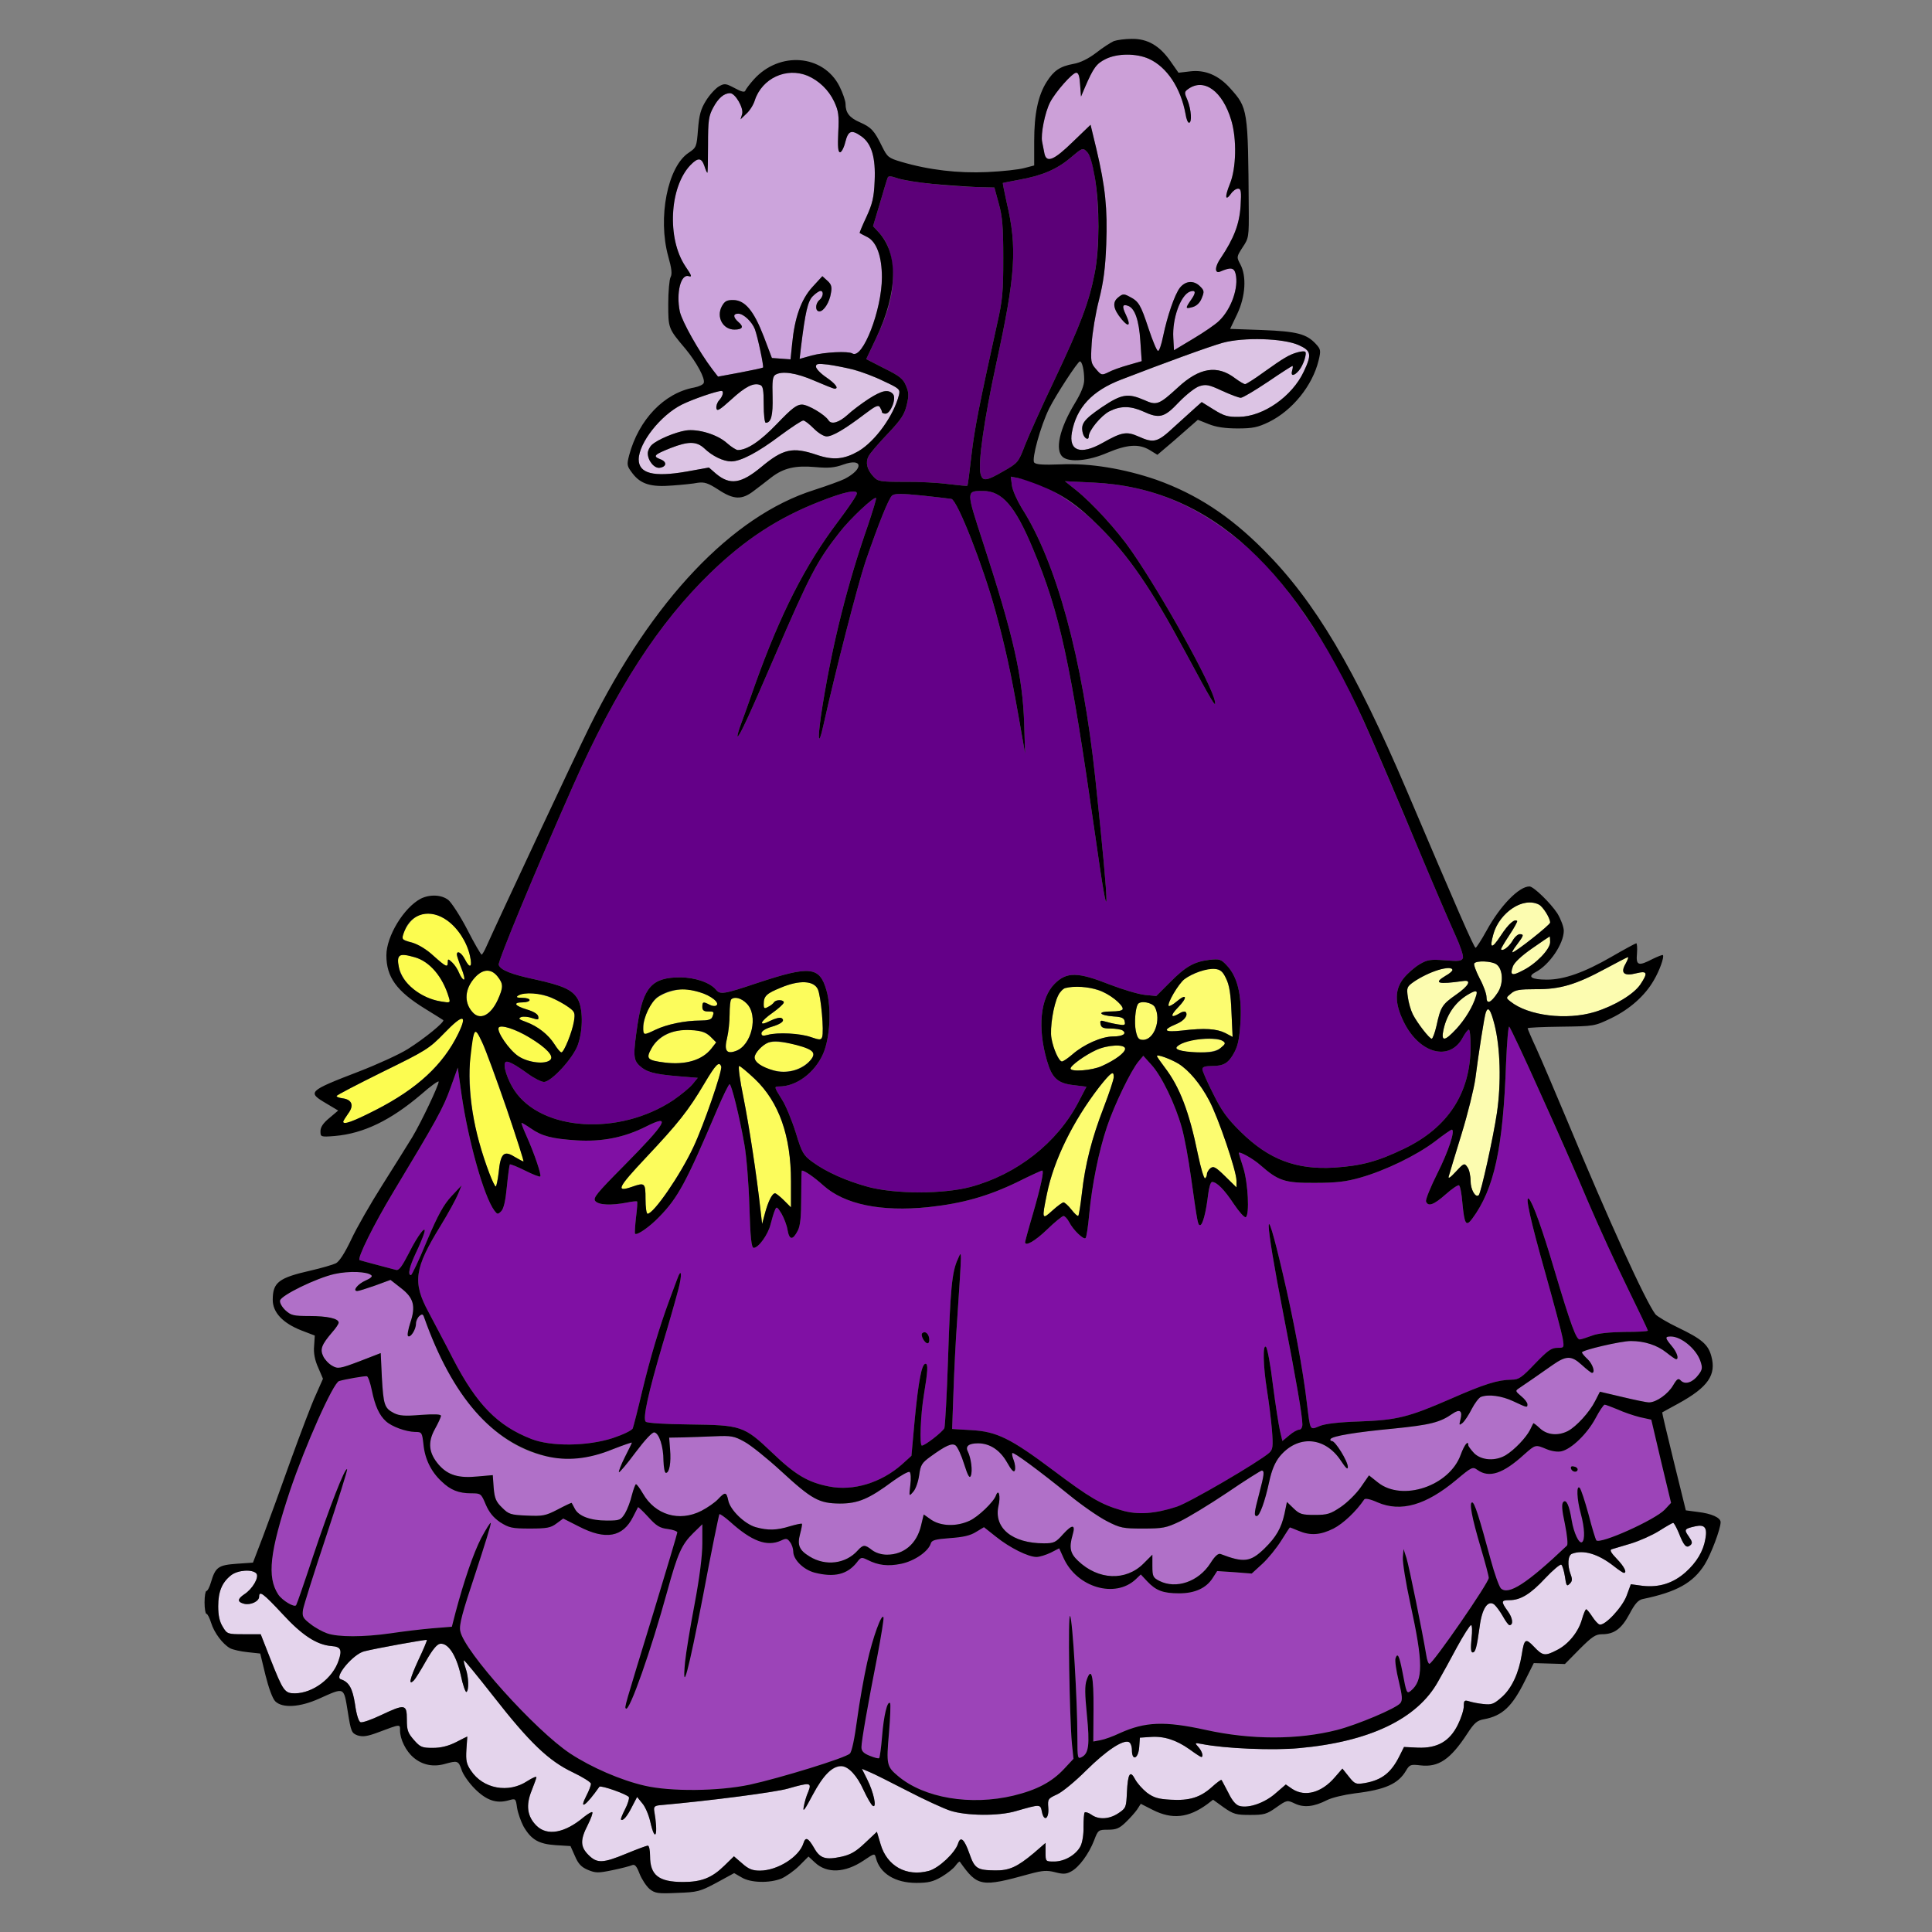<?xml version="1.0" encoding="utf-8"?>
<!-- Generator: Adobe Illustrator 21.0.0, SVG Export Plug-In . SVG Version: 6.00 Build 0)  -->
<svg version="1.1" baseProfile="tiny"
	 id="svg88" inkscape:version="0.92.2 5c3e80d, 2017-08-06" sodipodi:docname="1.svg" xmlns:cc="http://creativecommons.org/ns#" xmlns:dc="http://purl.org/dc/elements/1.1/" xmlns:inkscape="http://www.inkscape.org/namespaces/inkscape" xmlns:rdf="http://www.w3.org/1999/02/22-rdf-syntax-ns#" xmlns:sodipodi="http://sodipodi.sourceforge.net/DTD/sodipodi-0.dtd" xmlns:svg="http://www.w3.org/2000/svg"
	 xmlns="http://www.w3.org/2000/svg" xmlns:xlink="http://www.w3.org/1999/xlink" x="0px" y="0px" viewBox="0 0 850 850"
	 xml:space="preserve">
<rect x="0" y="0" width="850" height="850" fill="#808080" stroke="none"/>
<sodipodi:namedview  bordercolor="#666666" borderopacity="1" gridtolerance="10" guidetolerance="10" id="namedview90" inkscape:current-layer="svg88" inkscape:cx="1208.8129" inkscape:cy="606.57337" inkscape:pageopacity="0" inkscape:pageshadow="2" inkscape:window-height="978" inkscape:window-maximized="1" inkscape:window-width="1920" inkscape:window-x="0" inkscape:window-y="1" inkscape:zoom="0.58897835" objecttolerance="10" pagecolor="#ffffff" showgrid="false">
	</sodipodi:namedview>
<g id="g86" transform="translate(0,0) scale(1,1)">
	<path id="path4" fill="none" d="M0,0h425h425v425v425H425H0V425V0z M497.9,17.1c-6.7,0-9,0.9-15.6,6.1c-3.4,2.6-7,4.4-10,4.9
		c-6,1.1-8.7,3-11.8,7.9c-3.8,6-5.5,14.1-5.5,26.1v10.7l-4.2,1.1c-2.4,0.7-9.8,1.5-16.4,1.8c-12.8,0.6-25.7-0.9-37.9-4.5
		c-5.7-1.7-6.1-2.1-8.5-6.9c-3.3-6.8-4.7-8.3-9.7-10.5c-4.6-2-6.3-4.2-6.3-8.1c0-1.3-1.2-4.8-2.7-7.8c-3.9-7.6-10-11.3-18.7-11.3
		c-4.4,0-7.5,0.7-10.8,2.3c-4.3,2.1-11,8.2-11.9,11c-0.3,0.8-1.7,0.5-4.6-1.1c-4-2.1-4.5-2.2-7-0.8c-1.5,0.9-4.1,3.7-5.7,6.3
		c-2.3,3.7-3,6.3-3.5,12.6c-0.6,7.7-0.7,8-4.1,10.3c-9.3,6.1-13.7,28.6-9,45.6c1.5,5.3,1.8,7.8,1,9.2c-0.5,1-1,6.3-1,11.7
		c0,10.8,0,10.8,7.6,19.8c4.8,5.8,8.8,13.1,8,15c-0.2,0.7-2.1,1.6-4.2,2c-13.2,2.4-24.4,14.1-28.6,29.8c-1.1,4.3-1,4.7,1.5,8
		c3.6,4.7,8.1,6.1,17.6,5.3c4.2-0.3,9.2-0.8,11.1-1.2c2.9-0.4,4.5,0.1,9,3c6.8,4.5,10.4,4.6,15.6,0.6c2.1-1.6,5.7-4.3,7.8-6
		c5.4-4.1,10.5-5.3,19.4-4.5c5.7,0.5,8.3,0.3,12.2-1.1c3.8-1.4,5.3-1.5,6.2-0.6c0.9,0.9,0.7,1.7-0.8,3.3c-2.7,3-6.2,4.6-18.3,8.5
		c-36,11.4-71.1,48.4-98.6,103.9c-7,14.2-39.9,84.4-45.4,96.7c-0.9,2.1-1.9,3.8-2.2,3.8s-3.2-4.9-6.3-11c-3.1-6-6.9-11.8-8.3-13
		c-3-2.4-8.2-2.6-12.2-0.6c-7.4,3.9-15.1,16.5-15.1,24.9c0,9.6,4.5,15.8,17,23.5c4.1,2.5,7.7,4.8,8,5c0.9,0.7-8.2,8.1-15.5,12.7
		c-3.8,2.4-13.5,6.8-21.5,9.9c-22.6,8.7-22.9,9.1-14.4,14.1l5.2,3.1l-3.9,3.3c-2.7,2.2-3.9,4-3.9,5.8c0,2.5,0.1,2.6,6.3,2.1
		c12.7-1.1,24.6-6.9,38-18.3c4.2-3.7,7.7-6.2,7.7-5.6c0,1.7-7.6,17.7-11.6,24.4c-2.1,3.4-8,12.9-13.2,21.1c-5.2,8.2-11.4,19-13.7,24
		c-2.8,5.9-5.2,9.6-6.7,10.4c-1.2,0.6-6.3,2.1-11.1,3.2c-14.1,3.2-16.7,5.2-16.7,12.9c0,5.5,4.4,10.2,12.5,13.4l6,2.3l-0.3,4.6
		c-0.3,3,0.3,6.2,1.8,9.5l2.1,4.9l-3.1,7c-1.8,3.8-6.7,16.8-11.1,28.9c-4.3,12.1-9.8,27.2-12.2,33.5l-4.4,11.5l-7.2,0.5
		c-8,0.6-9.3,1.4-11.3,8.2c-0.6,2.1-1.5,3.8-2,3.8c-0.4,0-0.8,2.2-0.8,5c0,2.7,0.4,5,0.8,5c0.5,0,1.4,1.8,2.1,4
		c1.3,4.3,5.1,9.4,8.4,11.2c1.2,0.6,4.6,1.4,7.7,1.7l5.5,0.6l2.3,9.5c1.4,5.6,3.1,10.3,4.3,11.5c3.1,3.1,10.8,2.7,19.4-1.2
		c11.2-5,10.7-5.3,12.5,5.7c1.4,8.9,1.7,9.5,4.3,10.5c2.3,0.7,4.2,0.5,9-1.3c10.1-3.8,9.7-3.7,9.7-0.9c0,3.9,2.6,9.2,6,12
		c3.8,3.2,8.5,4.2,13.6,2.8c5.7-1.6,6.1-1.5,7.5,2.6c0.6,2,3.3,5.8,5.8,8.3c5.1,5.1,9.5,6.6,14.8,5.1c3.2-0.9,3.2-0.9,3.8,3.3
		c0.4,2.4,1.7,6,2.8,8.1c3.4,5.9,6.7,7.8,14.2,8.3l6.5,0.4l2,4.5c1.4,3.3,2.8,4.8,5.7,6c3.4,1.4,4.5,1.4,10.8,0.1
		c3.9-0.8,7.7-1.8,8.6-2.2c1.2-0.5,2,0.4,3.3,3.8c1,2.5,3,5.5,4.4,6.7c2.4,1.9,3.7,2.1,12.2,1.7c8.9-0.3,10-0.6,17.3-4.5l7.7-4.2
		l3.3,1.9c3.9,2.4,12.2,2.6,17.5,0.5c2-0.9,5.6-3.4,7.8-5.6l4.1-4.1l2.8,2.6c5.3,5,13.3,4.6,21.4-0.8c4.9-3.3,4.9-3.3,5.5-1.1
		c1.7,6.7,8.4,10.9,17.7,10.9c5.3,0,7.4-0.5,11.2-2.7c2.5-1.5,5.3-3.7,6.1-4.9c0.9-1.2,1.7-2,1.9-1.7c7.8,11,9.3,11.3,30.9,5.3
		c5.6-1.5,7.4-1.6,11-0.7c3.4,0.9,4.8,0.9,7-0.3c3.5-1.8,7.9-7.8,10.2-13.8c1.7-4.5,1.9-4.6,6.1-4.6c3.6,0,5-0.6,7.7-3.2
		c1.9-1.8,4.2-4.4,5.1-5.7l1.6-2.5l5.3,2.7c8.5,4.3,15.7,3.5,23.9-2.5l2.6-2l4.7,3.4c4.3,3,5.5,3.3,11.6,3.3s7.3-0.3,11.5-3.3
		c4.7-3.3,4.8-3.3,8.2-1.7c4,1.9,8.4,1.4,14.1-1.5c2.1-1.1,7.6-2.4,12.3-3c13.4-1.6,19.1-4.2,22.5-10c1.6-2.7,2.1-2.8,6.4-2.3
		c7.9,0.9,13.1-2.6,20.5-13.9c3.1-4.8,4.4-5.9,7.4-6.4c8.1-1.5,12.4-5.6,18-16.9l3.9-7.8l6.9,0.2l6.8,0.2l6.5-6.6
		c5.4-5.4,7-6.5,9.8-6.5c5.4,0,8.6-2.4,12.1-8.9c2.4-4.6,3.9-6.2,5.9-6.6c14.9-3.1,22.1-7.1,27.2-15.2c2.7-4.3,7-15.6,7-18.6
		c0-2-4-3.8-10-4.5l-5.3-0.7l-5.3-21.5c-2.9-11.8-5.2-21.5-5.1-21.6c0.1-0.1,3.3-1.8,7.1-3.9c13.1-7.2,16.8-12.6,14.5-20.9
		c-1.4-5.1-4.2-7.5-14.6-12.5c-4.8-2.3-9.3-5-10-5.9c-4.4-5.8-20.6-41.4-38.8-85.2c-5.4-12.9-11.5-27.2-13.6-31.8
		c-2.1-4.5-3.8-8.5-3.8-8.8c-0.1-0.3,6.5-0.6,14.6-0.7c14.8-0.2,14.8-0.2,22.3-3.8c8-3.9,14.7-9.8,18.6-16.6
		c2.5-4.2,4.7-10.3,4-11.1c-0.2-0.2-2.2,0.6-4.5,1.7c-6.3,3.3-7.4,2.9-6.9-2.4c0.2-2.5,0-4.5-0.3-4.5s-5.3,2.7-11,6
		c-11.8,6.8-20.7,10-28.3,10c-6.9,0-8.8-1.3-5-3.3c6.1-3.2,12.4-12.5,12.4-18.2c0-1.7-1.3-5.1-2.8-7.6c-3-4.6-10.5-11.9-12.3-11.9
		c-4.6,0-12.8,8.4-18.8,19.3c-2.3,4.2-4.6,7.7-4.9,7.7c-0.7,0-8.6-18.2-30.2-69c-22.9-53.7-40.5-83.5-63-106
		c-15-15.1-29.6-24.6-47.2-30.9c-14.2-4.9-29.4-7.4-42-6.8c-7.9,0.3-11,0.1-11.8-0.8c-1.2-1.5,2.8-16.1,6.6-23.8
		c3-6,12.6-20.7,13.5-20.7c1,0,1.9,3.9,1.9,8.1c0,2.4-1.3,5.7-4.1,10.3c-6.8,11.2-8.9,20.7-5.3,23.7c3,2.4,11.3,1.7,19.6-1.9
		c8.8-3.7,13.9-4,18.6-1.2l3.4,2.1l3.3-2.8c1.8-1.5,5.9-5,8.9-7.7l5.6-4.9l4.8,1.9c3.2,1.3,7.2,1.9,12.7,1.9c6.7,0,8.9-0.5,13.7-2.8
		c10.4-5.1,19.2-16,21.9-27c1.1-4.5,1-5-1.2-7.4c-4.1-4.4-8.3-5.5-23.5-6.1l-14.2-0.5l3.1-6.5c3.7-7.8,4.2-16.7,1.4-21.9
		c-1.7-3.2-1.7-3.3,1-7.5c2.7-4,2.8-4.5,2.7-17.2c-0.3-43.7-0.4-44.1-8.2-52.8c-5.1-5.7-11-8.2-17.6-7.4l-5.1,0.6l-3.5-5
		c-1.9-2.8-5.3-6.2-7.6-7.5C504.4,17.6,502,17,497.9,17.1z"/>
	<path id="path6" fill="#CCA0D8" d="M505.5,25.9c7.9,3.6,14,12.8,16.1,24.3c0.3,2.1,1,3.8,1.5,3.8c1.4,0,1-5.7-0.6-9.8
		c-1.5-3.4-1.5-3.8,0.2-5c7-5.1,15.2,0.9,19,13.7c2.5,8.3,2.2,21.2-0.6,28c-2.3,5.7-2.1,7.9,0.5,4.3c0.8-1.2,2.2-2.2,3.1-2.2
		c1.3,0,1.5,1.2,1.1,7.7c-0.5,7.9-3,14.3-8.7,22.8c-2.7,3.8-2.8,7-0.3,6c4.6-2,6.1-1.8,6.8,0.9c1.5,6-1.9,15.7-7.3,20.8
		c-1.5,1.5-6.6,5-11.3,7.8l-8.5,5.1l-0.3-5.5c-0.5-8.5,3.2-18.7,7.3-20.3c2.6-0.9,2.8,0.4,0.6,3.5c-2.7,3.9-2.7,4.2,0.6,3.3
		c1.7-0.5,3.2-1.8,4-3.9c1.2-2.9,1.1-3.4-0.7-5.2c-2.8-2.8-6.4-2.5-8.9,0.6c-2.3,3-5.5,12.3-7.4,21.4c-0.7,3.6-1.7,6.4-2.2,6.4
		c-0.6-0.1-2.4-4.5-4.2-9.9c-3.5-10.6-4.3-11.9-8.4-14c-2.4-1.3-3-1.3-5,0.4c-2.6,2.1-2.2,5,1.6,9.6c3.1,3.7,4.1,2.8,1.9-1.9
		c-1.9-3.9-1.6-5,1-4c2.9,1.1,4.7,6.3,5.3,15.4l0.6,8.9l-5.9,1.7c-3.2,0.9-7.2,2.3-8.8,3.2c-2.9,1.4-3.1,1.3-5.4-1.4
		c-2.3-2.6-2.4-3.3-1.9-11.4c0.3-4.7,1.7-13.2,3.2-19c2-7.9,2.8-14,3.2-24.5c0.6-15.7-0.4-25.3-4.3-41.8l-2.6-10.8l-7.8,7.5
		c-8.3,8.1-11.6,9.5-12.5,5.1c-0.3-1.4-0.7-3.7-1-5.1c-0.7-3.3,1.2-12.9,3.5-17.4c2.4-4.6,9.8-13,11.5-13c1,0,1.5,1.6,1.7,5.2
		l0.4,5.3l1.7-4c3.8-8.8,5.1-10.5,9.1-12.5C491.6,23.4,500,23.4,505.5,25.9z"/>
	<path id="path8" fill="#CCA4DC" d="M367,44.7c1.9,4.1,2.2,6,1.8,13.5c-0.3,6.4-0.1,8.8,0.8,8.8c0.6,0,1.7-2,2.3-4.5
		c1.3-5.1,2.7-5.6,7.1-2.5c4.5,3.2,6.3,9.4,5.8,19.7c-0.3,7.3-1,10-3.6,15.7c-1.8,3.8-3.1,7-3,7.1c0.2,0.1,1.7,1,3.4,1.8
		c4.1,2.1,6.4,8.6,6.4,17.7c0,14.3-8.5,36.3-13,33.5c-1.8-1.1-12.2-0.6-17.9,0.9l-5.3,1.5l0.6-5.2c1.9-15.5,3-20.2,5.2-22.4
		c1.3-1.3,2.8-2.3,3.4-2.3c1.5,0,1.2,2.6-0.5,4c-1.9,1.6-1.9,5,0,5s4.5-4,5.1-8.2c0.5-2.6,0.1-3.8-1.6-5.3l-2.2-2l-4.4,4.8
		c-5,5.5-7.8,13.5-8.9,25l-0.7,6.8l-4.1-0.3l-4.1-0.3L336,148c-4.4-11.4-8.3-16-13.5-16c-2.8,0-3.7,0.5-5,2.9
		c-2.4,4.7,0.6,10.1,5.6,10.1c3.6,0,4.3-1.2,1.8-3.3c-2.4-2.1-2.5-3.7-0.1-3.7c2.3,0,6,3.5,7.3,6.8c1.3,3.5,4,16.4,3.6,16.9
		c-0.2,0.2-4.8,1.2-10.1,2.2l-9.7,1.8l-2.4-3.1c-6-7.9-13.4-21.1-14.4-25.5c-1.7-8.2,0.4-16.7,3.9-15.6c1.6,0.5,1.3-0.3-1.5-4.4
		c-4.1-6.3-5.9-14.1-5.3-24.1c0.5-8.3,3.3-15.8,7.5-20.3c3.4-3.5,4.9-3.4,6.2,0.3c0.5,1.6,1.1,3,1.3,3c0.2,0,0.3-5.5,0.3-12.3
		c0-10.8,0.3-12.7,2.3-16.4c2.2-4.1,4.7-6.3,7.4-6.3c2.3,0,6.1,6.6,5.3,9.2l-0.7,2.3l2.5-2.4c1.5-1.3,3.2-4,3.8-6
		c1.4-4.4,5.4-8.9,9.4-10.7C350.6,29.3,362.2,34.4,367,44.7z"/>
	<path id="path10" fill="#5C0078" d="M478.2,66.8c4.6,4.6,6.7,36.6,3.4,53.5c-2.4,12.5-6.3,22.8-17.7,46.9
		c-5.6,11.7-11.4,24.7-13,28.8c-2.8,7.4-3.1,7.7-9.4,11.3c-7.6,4.4-9.2,4.6-10.1,1.2c-1.2-4.7,1.6-24.1,7-49
		c8.4-38.4,9.2-50.6,4.5-70.4c-1-4.6-1.8-8.5-1.7-8.6c0.2-0.1,3.4-0.7,7.1-1.4c10.1-1.8,16.7-4.6,22.7-9.7
		C476.2,65,476.4,64.9,478.2,66.8z"/>
	<path id="path12" fill="#5C0078" d="M394.8,78.4c4.3,1.6,22,3.5,34.7,3.9l8,0.2l1.9,7c1.6,5.6,2,10.4,2,24c0,14.8-0.3,18.5-2.7,29
		c-7.9,35.8-9.9,45.8-11.3,57.8c-0.8,7.2-1.6,13.3-1.8,13.4c-0.1,0.2-3.8-0.2-8.2-0.7c-4.3-0.6-13.1-1.1-19.5-1
		c-10.7,0-11.7-0.2-13.6-2.3c-2.9-3.1-3.6-6.2-2.2-8.9c0.6-1.3,4.4-5.7,8.4-9.9c5.9-6.2,7.4-8.5,8.4-12.6c1-4.2,1-5.6-0.3-8.6
		c-1.2-3-2.8-4.3-9.5-7.6l-8-4.1l4.4-9.3c5.7-12,7.9-21.1,7.2-30.3c-0.6-7.5-2.3-12.2-6.3-16.4l-2.3-2.5l3-10
		c1.6-5.5,3.1-10.5,3.4-11.2C390.8,77.3,391.8,77.4,394.8,78.4z"/>
	<path id="path14" fill="#DCC4E4" d="M571.3,151.8c5.6,2.5,5.9,4.1,2.3,11.7c-5.1,10.9-17.8,19.8-28.5,19.9
		c-4.9,0.1-6.6-0.4-11.1-3.2l-5.3-3.3l-2.6,2.3c-1.4,1.3-5.6,5.1-9.4,8.5c-7.5,7-9,7.4-15.9,4.3c-5.2-2.3-7.3-1.9-15.8,2.9
		c-9.6,5.4-14.9,3.5-13.4-4.7c2-10.9,8.9-18.3,21.7-23.2c18.9-7.3,38.6-14.5,44.7-16.2C547.2,148.3,564.5,148.8,571.3,151.8z
		 M570.9,155c-3.7,1-6.3,2.6-14.7,8.6c-4.1,3-7.9,5.4-8.4,5.4s-2.4-1.1-4.3-2.5c-7.9-6.1-15.8-4.8-25.2,3.9
		c-8.4,7.7-9.4,8.1-14.9,5.6c-7.2-3.1-9.9-2.7-18.7,3.2c-8,5.5-9.3,7.3-8.3,11.4c0.6,2.3,2.6,3.4,2.6,1.4c0-2.6,5.4-9.1,9-11
		c4.9-2.5,9.3-2.5,14.9,0c7.2,3.3,9.3,2.8,15.7-4c3.2-3.3,7.2-6.5,9.1-7.1c2.9-0.9,4.1-0.7,9.9,2c3.7,1.7,7.4,3.1,8.3,3.1
		c0.9,0,6.2-3.2,11.9-7c5.7-3.9,10.6-7,10.8-7c0.3,0,0.2,0.9-0.1,2s-0.2,2,0.3,2c1.5,0,4.2-3.6,5.2-6.8
		C575,154.5,574.5,154,570.9,155z"/>
	<path id="path16" fill="#DCC4E4" d="M364.3,160.4c8.6,1.2,16.8,3.5,24.5,7.3c6.9,3.2,7.3,3.6,6.7,6.1c-2.3,9.1-10.4,20.3-17.8,24.7
		c-6.3,3.6-11.1,4.1-18.4,1.6c-10.6-3.6-14.8-2.6-24.3,5.3c-8.9,7.4-13.8,8.2-20,3l-3.1-2.7l-10,1.8c-14.4,2.5-20.9,0.8-20.9-5.4
		c0.1-7.3,9.6-19.4,19-24.1c4.6-2.3,15.3-6,17.4-6c1.2,0,0.6,2.4-1,4.1c-0.9,1-1.4,2.6-1.2,3.6c0.3,1.4,1.5,0.6,6.5-3.9
		c6.2-5.7,9.9-7.6,12.8-6.4c1.2,0.4,1.5,2.3,1.5,8.6c0,4.4,0.4,8,0.9,8c2.4,0,3.2-3.3,3-11.5c-0.2-6.7,0-8.8,1.2-9.6
		c2.9-1.8,9.2-0.9,17.2,2.6c4.4,1.9,8.4,3.5,8.9,3.5c2,0,0.4-2.2-3.7-5c-2.5-1.7-4.5-3.8-4.5-4.7C359,160,359.8,159.9,364.3,160.4z
		 M389.6,172c-2.4,0-11.2,5.5-16.8,10.6c-3.8,3.4-7.1,4.3-8.3,2.3c-1.6-2.5-9-6.9-11.7-6.9c-2.3,0-4.5,1.7-11,8.5
		c-7.4,7.7-13.1,11.5-17.2,11.5c-0.7,0-2.9-1.4-4.7-3c-4.3-3.9-12.8-6.4-18.2-5.6c-4.8,0.8-12.4,4-14.9,6.3c-1,0.9-1.8,2.6-1.8,3.7
		c0,3.3,2.9,6.8,5.3,6.4c3.1-0.5,3.2-2.7,0.1-3.8c-3.3-1.3-2.6-2,4.7-4.9c7.7-3,11.3-3,14.7,0.1c3.6,3.5,8.5,5.8,11.9,5.8
		c4.2,0,11.8-4,21.6-11.4c4.9-3.6,9.4-6.6,10.1-6.6s2.7,1.6,4.6,3.5c2,2,4.4,3.5,5.7,3.5c2.6,0,8-3.2,16.7-9.8
		c4.6-3.5,6-4.2,6.7-3.1c0.5,0.8,0.9,1.7,0.9,2.1c0,0.5,0.7,0.8,1.6,0.8c2.2,0,4.9-6.7,3.3-8.6C392.3,172.6,390.8,172,389.6,172z"/>
	<path id="path18" fill="#640088" d="M444.7,209.7l3.2,0.6c11.5,2.3,24.3,9.9,35.6,21.2c13.2,13.1,22.9,27.3,37.8,55
		c12.2,22.7,13.9,25.5,13.2,22c-1.3-7.2-23.1-46.5-36.7-66.1c-6.1-8.9-17.2-21-24.3-26.7l-5-4l12.5,0.6c25.3,1.2,46.2,9.9,67.1,27.9
		c9.5,8.1,18.5,18.9,28.4,33.8c14.2,21.4,18.9,31.3,46.7,97.5c7.1,17,14.8,34.9,17,39.7c2.2,4.8,3.8,9.4,3.4,10.3
		c-0.5,1.3-1.8,1.5-7.8,1c-6.4-0.5-7.8-0.3-11.2,1.7c-2.2,1.3-5.3,4-7,6.1c-4,5-4.1,10.8-0.2,18.9c6.8,14.3,20.4,18.1,26.2,7.2
		c1-1.9,2.2-3.4,2.6-3.4c0.5,0,0.8,3.3,0.8,7.3c0,20.5-9.9,35.8-29.3,45.1c-11.6,5.6-18.7,7.5-30.7,8.3c-16.8,1-28.8-3.6-41.1-15.7
		c-6.1-6-8.5-9.4-12.2-16.9c-2.6-5.1-4.7-9.9-4.7-10.7c0-1,1.2-1.4,4.1-1.4c5.4,0,7.5-1.3,10.1-6.3c1.6-3.1,2.2-6.6,2.6-13.8
		c0.5-11.4-1.4-19.2-6-24.1c-2.6-2.8-3.2-3-7.8-2.5c-6.7,0.8-10.5,3-17.4,10l-5.9,5.9l-5.1-0.5c-2.8-0.3-9.8-2.4-15.5-4.6
		c-13.9-5.5-18.8-5.6-24.1-0.3c-6.3,6.3-7.6,19.3-3.4,33.8c2.2,7.7,4.7,10,11.7,10.8l5.7,0.7l-3.6,6.9c-9.3,17.8-27,31.7-47.4,37.2
		c-12.2,3.2-32.8,3.2-45,0c-9.6-2.6-18.6-6.6-24.7-11.1c-3.8-2.8-4.5-3.9-7.2-12.8c-1.7-5.4-4.4-12-6.1-14.6
		c-3.5-5.6-3.5-5.7-1.2-5.7c7.6,0,15.6-6,19.3-14.3c3.1-7,3.8-20.2,1.5-28c-3-10.5-7.2-10.9-30.2-3.3c-15.2,5.1-16.6,5.3-18.5,2.9
		c-2.6-3-9.1-5.3-15.7-5.3c-12.3,0-16.2,4.3-18.7,20.7c-2,13.4-1.9,15.5,0.8,18.1c3.1,2.9,6.5,3.8,17.1,4.7l8.6,0.7l-2.3,2.8
		c-1.2,1.5-5.1,4.7-8.6,7.1c-23.7,15.7-57.8,13.6-69.8-4.4c-3.1-4.7-5.2-11.2-3.9-12.4c0.8-0.8,3.9,0.8,10,5.2
		c2.6,1.9,5.8,3.5,6.9,3.5c3.3,0,13.1-10.7,15-16.5c2.3-6.7,2.2-16.1-0.2-20.1s-6.5-5.8-18.7-8.5c-10.4-2.2-15.2-4.1-16-6.4
		c-0.5-1.3,15.9-40.9,32.8-79c18.8-42.4,37.6-71.4,60.4-93.5c15.2-14.7,29.6-24.1,47.9-31.3c10.9-4.3,16.5-5.5,16.5-3.6
		c0,0.8-3.8,6.4-8.4,12.5c-14.4,19.1-25.3,40.6-36.3,71.3c-3,8.6-6.1,17.3-6.9,19.3c-0.7,2.1-1.1,3.8-0.9,3.8
		c0.9,0,5.4-9.9,16.3-35.2c15.5-35.9,18.6-41.9,28.5-54.5c4.6-6,15.3-16,16.1-15.2c0.3,0.2-1.4,5.6-3.5,11.9
		c-9.1,26.1-15.4,51.3-19.9,78.7c-2.5,15.1-2.2,20.7,0.4,8.8c5-22.6,15-61.4,18.4-71.5c5.9-17.1,10.2-27.7,11.7-29
		c1-0.9,4.3-0.9,13.2,0c6.5,0.7,12.3,1.4,12.9,1.5c2.7,0.8,14,29.6,19.4,49.5c4.2,15.3,6.7,26.8,10.1,46l2.9,16.5l-0.4-13
		c-0.7-21.1-4.7-38.7-18.1-79.8c-7.5-23-7.5-22.7,0-22.7c8.4,0,14.1,6.6,21.9,25.3c11.9,28.3,16.5,49.7,27.3,125.2
		c6.7,47.7,6.8,38.3,0.2-24c-5.6-52.8-17.2-95.3-32.4-119c-2-3.3-4-7.7-4.3-9.9L444.7,209.7z"/>
	<path id="path20" fill="#FCFCB0" d="M677.1,398c1.8,1,4.9,5.9,4.9,7.9c0,1-15.3,13.1-16.6,13.1c-0.3,0,0.5-1.5,2-3.4
		c3-4,3.2-4.6,1.2-4.6c-0.8,0-2.3,1.3-3.2,3c-1.6,2.6-4.2,4.6-5,3.7c-0.2-0.1,1.4-2.9,3.6-6.2c2.2-3.3,3.7-6.1,3.5-6.3
		c-1.1-1.1-3.8,1.2-7.2,6.4c-4,6.1-5.1,5.9-3.3-0.5c1.2-4.6,5-9.5,9.5-12.2C669.8,396.8,674.1,396.5,677.1,398z"/>
	<path id="path22" fill="#FCFC50" d="M206.8,420.7c1.1,5-0.1,5.6-2.3,1.3c-1.5-2.9-3.5-4-3.5-2c0,0.5,0.9,3.2,2,6
		c1.1,2.7,1.6,5,1.1,5s-1.4-1.3-2.1-2.9c-0.6-1.6-2-3.7-3.1-4.7c-1.7-1.6-1.9-1.6-1.9-0.1c0,2.5-0.7,2.2-6.3-2.8
		c-3-2.8-6.7-5-9.4-5.8c-2.3-0.6-4.3-1.4-4.3-1.8c0-2.1,2.3-6.3,4.6-8.4C189.5,397.2,203.6,406.3,206.8,420.7z"/>
	<path id="path24" fill="#FCFCB0" d="M681.8,412c0.1,0,0.2,1.1,0.2,2.5c0,3.1-6.2,9.6-12.1,12.5c-4.7,2.5-5.7,2.1-4.3-1.8
		c0.6-1.7,3.8-4.7,8.4-7.9C678.1,414.4,681.6,412.1,681.8,412z"/>
	<path id="path26" fill="#FCFC50" d="M182.3,421.1c6.7,1.8,12.5,8.6,15.2,17.8c0.7,2.3,0.6,2.4-3.5,1.7c-5.7-0.9-11.1-3.8-14.8-8
		c-3.1-3.5-5-9.5-3.7-11.5C176.3,419.7,177.5,419.7,182.3,421.1z"/>
	<path id="path28" fill="#FCFCB0" d="M716.2,421.1c0.4,0-0.1,1.2-1,2.9c-2.4,4.1-0.7,5.6,4.7,4.2c4.9-1.2,5.2-0.2,1.8,4.9
		c-2.9,4.3-11.3,9.4-20,12.1c-12.5,3.8-29.4,1.7-37.2-4.6c-2-1.6-2-1.6,0.3-3.5c1.8-1.6,3.8-1.9,11-1.9c10.5,0.1,17.6-2,30.7-9.1
		C711.5,423.4,715.8,421.2,716.2,421.1z"/>
	<path id="path30" fill="#FCFCB0" d="M658.4,424.3c2.9,2.1,3.2,8.6,0.4,12.6c-2.9,4.4-4.8,5.1-4.8,1.8c0-1.4-1.3-5.1-3-8.2
		c-1.6-3.1-2.7-6.1-2.4-6.6C649.4,422.5,656.4,422.8,658.4,424.3z"/>
	<path id="path32" fill="#FCFC70" d="M541.8,445.3l0.5,10.9l-3.2-1.7c-3.8-1.9-9.1-2.3-19-1.1c-8,0.9-9-0.2-2.5-2.9
		c3.4-1.4,5.3-3.9,4-5.3c-0.4-0.3-1.6-0.1-2.6,0.6c-4,2.4-4.3,1.1-0.7-2.6c4.3-4.4,3.9-6.4-0.6-2.6c-1.6,1.4-3.2,2.2-3.5,2
		c-0.9-1,4.3-9.8,6.9-11.8c1.4-1,4.3-2.5,6.5-3.3C537.9,423.7,541.1,427.7,541.8,445.3z"/>
	<path id="path34" fill="#FCFCB0" d="M639,426.8c0,0.4-1.3,1.6-3,2.5c-5.5,3.3-3.5,3.9,7.8,2.3c3.8-0.6,2.5,2.1-3.3,6.1
		c-6,4.2-6.7,5.3-8.5,13.6c-0.7,3.1-1.7,5.7-2.1,5.7c-1,0-6.3-6.8-8.3-10.7c-0.9-1.8-1.9-5.2-2.2-7.6c-0.6-4.1-0.4-4.6,2.4-6.6
		c1.7-1.2,5-3,7.4-4.1C633.5,426,639,425.3,639,426.8z"/>
	<path id="path36" fill="#FCFC50" d="M218.9,429.6c2.6,3.3,2.6,4.7,0.1,10.3c-3.2,6.9-7.9,9.2-11.2,5.3c-3.8-4.3-3.3-10.3,1.2-15.2
		C212.5,426.2,216.1,426.1,218.9,429.6z"/>
	<path id="path38" fill="#FCFC5C" d="M359.8,435.2c1.4,3,2.8,18.7,1.9,21.1c-0.5,1.3-1.1,1.3-4.9,0c-4.7-1.7-14.7-2.2-19-1
		c-2.2,0.6-2.8,0.4-2.8-0.7c0-0.9,1.7-2,4.3-2.8c4.5-1.3,6.3-2.8,4.5-3.9c-0.7-0.4-2.9,0.2-5.1,1.3c-5.2,2.6-4.4,0.3,1.3-3.7
		c2.4-1.7,4.5-3.6,4.8-4.3c0.4-1.4-3.4-1.6-4.3-0.2c-0.3,0.5-1.5,1.5-2.6,2c-1.6,0.9-1.9,0.7-1.9-1.2c0-3.6,1.2-4.7,7.6-7.3
		C351.7,431.1,358,431.4,359.8,435.2z"/>
	<path id="path40" fill="#FCFC70" d="M491,440c4.3,4,3.8,5-2.2,5c-6.3,0-5.4,1.7,1.2,2.2c3.5,0.2,4.6,0.7,4.8,2.2
		c0.4,1.6,0,1.8-2.9,1.3c-1.9-0.3-4.5-0.9-5.8-1.3c-1.9-0.6-2.2-0.4-1.9,1.2c0.3,1.5,1.2,1.9,4.3,1.9c2.2,0,4.6,0.4,5.3,0.8
		c2.2,1.4,0.2,2.7-4.1,2.7c-5,0-12.9,3.5-17.9,7.9c-2,1.7-4,3.1-4.6,3.1c-1.3,0-3.8-5.5-4.6-10.2c-0.8-4.3,0.9-14.9,3-18.9
		c0.7-1.5,2.2-3,3.1-3.2C475.7,432.9,486,435.3,491,440z"/>
	<path id="path42" fill="#FCFC5C" d="M307.7,436.5c5.2,1.5,9.2,4.8,7.4,5.9c-0.6,0.4-1.9,0.2-3-0.4c-2.7-1.4-3.1-1.3-3.1,1
		c0,1.5,0.7,2,2.5,2c2.7,0,2.8,0.1,1.9,2.4c-0.4,1.2-2,1.6-5.4,1.6c-6.6,0-14.7,1.7-19.5,4c-2.3,1.1-4.4,2-4.8,2
		c-1.5,0-0.6-6.6,1.3-10.6c2.3-4.6,4.9-6.7,10.1-8.2C300,434.8,302,434.8,307.7,436.5z"/>
	<path id="path44" fill="#FCFCB0" d="M649.4,438.2c-1.4,4.7-4.7,10.1-8.6,14.4c-5.3,5.7-6.9,5.8-5.7,0.3c1.6-7.1,5.6-12.5,11.4-15.7
		C649.5,435.5,650.2,435.8,649.4,438.2z"/>
	<path id="path46" fill="#FCFC50" d="M250.1,443.1c2.8,2,3,2.5,2.4,6.3c-0.8,4.8-4.4,13.6-5.5,13.6c-0.5,0-1.8-1.6-3-3.5
		c-2.7-4.3-7.4-8-12.6-9.9c-3.1-1.1-3.5-1.5-2.2-2.1c1-0.4,3.2-0.2,4.9,0.4c2.7,0.9,3,0.8,2.7-0.7c-0.2-1.1-2.1-2.2-5.1-3.1
		c-5.3-1.6-6.2-3.1-1.7-3.1c1.7,0,3-0.5,3-1c0-0.6-1.5-1-3.2-1c-2.5,0-2.9-0.3-1.8-1C232.1,435.3,242.7,437.8,250.1,443.1z"/>
	<path id="path48" fill="#FCFC5C" d="M328.5,441.5c5.3,5.2,2.2,18.5-4.8,20.9c-4.1,1.5-5.2-0.2-3.8-5.8c0.6-2.5,1.1-7.1,1.1-10.4
		c0-3.2,0.3-6.2,0.7-6.5C323.1,438.3,326.2,439.1,328.5,441.5z"/>
	<path id="path50" fill="#FCFC70" d="M508.1,443.1c2.9,5.5-0.3,14.4-5.2,14.4c-1.9,0-2.5-0.7-3.2-4c-0.7-3.6-0.2-9.8,0.9-11.7
		C501.7,440.1,506.9,441,508.1,443.1z"/>
	<path id="path52" fill="#FCFCB0" d="M657.5,450.7c2.6,10.2,3,25.8,1.1,38.8c-1.6,10.9-7,35.2-8,36.3c-1.4,1.4-3.6-2.4-3.6-6.2
		c0-2.3-0.6-5.1-1.4-6.1c-1.3-1.9-1.6-1.8-5.1,2c-2.5,2.7-3.5,3.3-3.1,2c0.3-1.1,2.8-9.4,5.6-18.5s5.5-20.1,6.1-24.5
		c1.5-11.7,4-27.6,4.6-29.1C654.7,442.6,655.8,444.1,657.5,450.7z"/>
	<path id="path54" fill="#FCFC50" d="M201.6,454.8c-6.7,13.7-18,24.2-36.4,33.6c-10,5.1-14.2,6.6-14.2,5.1c0-0.3,1-1.9,2.2-3.6
		c2.7-3.6,1.6-6.2-2.6-6.7c-1.4-0.2-2.6-0.6-2.5-1c0-0.4,9.1-5.1,20.2-10.6c19.2-9.4,20.5-10.2,27.2-17.1
		C203.7,446,205.8,446.1,201.6,454.8z"/>
	<path id="path56" fill="#FCFC50" d="M240.9,462.4c2,2.1,2.2,2.9,1.2,3.9c-2.1,2.1-9.6,1.3-14-1.6c-4.1-2.7-9.7-10.9-8.7-12.6
		C220.9,449.7,235.7,456.8,240.9,462.4z"/>
	<path id="path58" fill="#8010A4" d="M664,451.7c1.2,1.1,24.3,52.4,34.6,76.8c4.7,11,12.6,28.2,17.5,38.2s8.9,18.4,8.9,18.7
		c0,0.4-4.6,0.6-10.2,0.6c-6.7,0.1-11.7,0.6-14.3,1.6c-2.2,0.8-4.6,1.6-5.4,1.7c-1.6,0.2-3.9-6-11.3-30.8
		c-5.2-17.6-9.4-29.3-11.1-31c-1.9-2,0.6,9.3,7.3,33c3.7,13.2,7.1,25.9,7.5,28.2c0.7,4.3,0.7,4.3-2.4,4.3c-2.6,0-4.3,1.3-9.8,7
		c-5.8,6.1-7.1,7-10.2,7c-6.2,0.1-12,1.9-27,8.5c-18.4,8-23.4,9.3-40.2,9.9c-9,0.3-14.9,1-17.3,2c-4.4,1.8-4.1,2.3-5.6-9.9
		c-1.7-14.7-5.8-36.7-10.7-57.5c-8.3-35.6-8.1-25,0.3,18c5.6,28.7,8.4,44.9,8.4,48.7c0,1.3-0.6,2.3-1.4,2.3c-0.8,0-2.8,1.1-4.4,2.5
		l-3,2.5l-1.1-4.7c-0.6-2.7-2-11.7-3.1-20.2c-1-8.5-2.4-15.9-3-16.5c-1.5-1.5-1.3,8.1,0.4,18.9c0.8,4.9,1.8,12.8,2.2,17.5
		c0.6,7.5,0.4,8.7-1.2,10.2c-4.7,4.1-35.1,21.9-40.7,23.7c-9.4,3.1-17.2,3.7-24.2,1.6c-9.1-2.6-14-5.5-30.1-17.6
		c-18.8-14.1-24.9-17.1-36.1-17.7l-8.4-0.5l0.6-16.6c0.3-9.1,1-23.1,1.6-31.1c2.2-33.2,2.1-31,0.3-27c-2.6,5.5-3.3,13.5-4.3,44
		c-0.5,15.7-1.3,29.3-1.6,30.3c-0.7,1.6-8.5,7.7-9.9,7.7c-1.1,0-0.6-13.6,0.9-22.5c1.7-10.3,1.9-13.5,0.7-13.5
		c-1.7,0-3.1,7.7-4.7,24l-1.5,16.5l-4.2,3.8c-9.2,8.1-21.4,11.8-32,9.7c-9.3-1.8-14.9-5.1-25.1-14.9c-12.4-11.8-13.5-12.1-36.4-12.4
		c-10.5-0.1-18.6-0.6-19.2-1.2c-1.4-1.4,1.1-12.6,7.4-34c3-9.9,6.1-20.9,7-24.4c1.7-6.6,1.3-9.5-0.5-4.5c-0.6,1.6-2.2,5.8-3.5,9.4
		c-4.3,11.6-8.4,25.2-12,40.2c-1.9,8.1-3.8,15.4-4.1,16.2c-0.3,0.9-4.3,2.8-8.8,4.3c-11.1,3.6-27.1,3.8-35.8,0.4
		c-14.9-5.8-24-15.1-34.4-35.1c-3.5-6.9-8.5-16.2-10.9-20.8c-7.1-13.1-6.2-19.2,5.4-38c3.3-5.4,6.7-11.6,7.6-13.8l1.6-3.9l-4.5,4.8
		c-3.4,3.7-5.9,8.1-10.8,19.7c-3.4,8.3-6.6,15-7,15c-1.5,0-0.7-3.6,2.1-9.6c1.6-3.3,3.2-7.2,3.6-8.5c1.6-4.9-2.6,0.3-6.6,8.4
		c-3.1,6-4.4,7.8-5.7,7.4c-0.9-0.2-4.8-1.3-8.7-2.3c-3.8-1-7.1-1.9-7.3-2c-1.2-0.7,6.3-15.8,14.8-29.9c18.9-31.4,22-36.9,25.2-45.9
		l3.2-8.9l1.7,12.1c3,20.4,9.8,44.6,14.4,50.8c1.3,1.7,1.5,1.8,3,0.3c1.1-1.1,1.9-4.5,2.5-10.8c0.5-5.1,1.1-9.5,1.3-9.8
		c0.3-0.2,3.3,1,6.7,2.7s6.4,2.9,6.7,2.6c0.6-0.6-2.6-10.1-6.1-17.9c-1.4-3.1-2.4-5.7-2.1-5.7c0.2,0,2.1,1.1,4.1,2.5
		c4.9,3.4,9.3,4.5,20,5.2c11.2,0.7,21-1.2,30.7-6.1c11.3-5.7,9.1-1.8-10.1,17.6c-11.7,11.8-13.4,13.9-12.3,15.2
		c1.5,1.8,7,2,13.8,0.7c2.3-0.5,4.4-0.7,4.6-0.5s0,3.4-0.5,7.1c-0.4,3.7-0.6,6.8-0.4,7.1c0.9,0.8,6.4-3,10.7-7.5
		c8.2-8.4,11.8-15.1,25.4-47.1c2.6-6.1,5.1-11.2,5.5-11.2c0.8,0,4.3,14,6.5,26.5c0.9,4.9,1.9,17.2,2.2,27.2
		c0.4,13.8,0.9,18.3,1.9,18.3c2.1,0,6.3-5.8,7.4-10.3c0.6-2.3,1.4-5.1,1.9-6.2c0.7-1.8,1-1.7,2.9,1.4c1.1,1.9,2.4,5.2,2.7,7.3
		c0.8,4.5,2.3,4.5,4.5,0.2c1.1-2.1,1.5-6.1,1.5-14.7c0-6.4,0.1-11.7,0.3-11.7c1.2,0,5.4,2.9,9.5,6.6c9.3,8.3,25.3,11.6,46,9.5
		c15.1-1.6,26.4-4.8,39.4-11.1c5.6-2.8,10.4-5,10.8-5c0.9,0-0.4,6.4-4.1,19.2c-1.9,6.4-3.4,12-3.4,12.3c0,2,4.3-0.4,9.6-5.5
		c3.4-3.3,6.7-6,7.3-6s1.7,1.2,2.5,2.7c1.7,3.4,6.4,7.9,7.2,7c0.4-0.3,1.1-5,1.6-10.4c1.2-12.9,4.2-27.8,7.8-38.5
		c3.2-9.6,10.6-24.9,13.9-28.8l2.1-2.5l3.6,4c4.5,4.9,10.5,17.4,13.3,27.5c1.2,4.1,3,14,4.1,22c2.9,20.5,3,21,4,21
		c1.1,0,2.6-5.6,3.5-13.3c0.4-3.3,1.1-5.7,1.8-5.7c2.1,0.1,5.3,3.3,9.6,9.8c2.3,3.4,4.6,6,5.2,5.7c1.7-1.1,1-15-1.1-21.7
		c-1.1-3.4-2-6.4-2-6.5c-0.1-1.1,6.4,2.5,9.5,5.3c7.9,6.9,10.6,7.9,24,7.8c9.4,0,13.7-0.5,20-2.3c10.9-3.1,24.6-9.7,32.8-15.9
		c3.7-2.9,7.1-5.2,7.4-5.2c1.7,0-1.4,9.5-6.3,19.2c-3,6-5.3,11.6-5,12.4c0.9,2.4,3.4,1.5,8.6-3.1c2.8-2.5,5.5-4.3,5.9-4
		c0.5,0.2,1.2,3.8,1.5,7.8c0.9,9.4,1.6,10.5,4.3,6.9c9.7-13.1,13.6-31.1,14.9-68.5C663,458.4,663.6,451.2,664,451.7z M405.7,586.6
		c-0.8,0.9,1.1,4.4,2.4,4.4c0.6,0,0.9-1,0.7-2.2C408.5,586.6,406.9,585.4,405.7,586.6z"/>
	<path id="path60" fill="#FCFC50" d="M212.1,458.5c3.2,6.9,19,52.5,18.2,52.5c-0.3,0-2.1-1-4-2.1c-4.6-2.9-6.1-1.4-6.9,6.9
		c-0.4,3.4-1,6.2-1.3,6.2c-0.9,0-4.6-10-7.5-20.2c-4.4-15.2-5.3-37-2-47.2C209.2,452.8,209.7,453.4,212.1,458.5z"/>
	<path id="path62" fill="#FCFC5C" d="M312.6,456.1l2.5,2.5l-2.1,2.7c-4,5.1-11.3,7.3-20.4,6.2c-7.9-1-8.5-1.7-6-6.2
		c1.3-2.4,3.8-4.7,6.5-6.1C299.2,452,308.9,452.4,312.6,456.1z"/>
	<path id="path64" fill="#FCFC70" d="M538,458c1.3,0.9,1.2,1.3-0.9,3c-2.4,2.1-10.3,2.7-17,1.4c-3.6-0.7-3.2-2,1.3-4
		C525,456.8,535.8,456.6,538,458z"/>
	<path id="path66" fill="#FCFC5C" d="M357.8,463.3c0.5,2.5-4,6.4-8.9,7.7c-6.6,1.8-16.9-1.8-16.9-5.8c0-1.9,3.4-5.5,6-6.5
		C342.3,457.2,357.3,460.6,357.8,463.3z"/>
	<path id="path68" fill="#FCFC70" d="M495,461.4c0,1.7-4.2,4.9-10.2,7.6c-4.3,2-13.8,2.7-13.8,1.1c0-1.3,6.4-5.9,11.2-8.1
		C487.4,459.6,495,459.3,495,461.4z"/>
	<path id="path70" fill="#FCFC70" d="M518.5,468c4.6,2.9,9.6,8.8,13.5,16.2c4,7.5,12,31,12,35.2v3l-5-4.9c-4.2-4.1-5.1-4.6-6.5-3.5
		c-0.8,0.7-1.5,1.8-1.5,2.6c0,0.7-0.4,1.5-0.8,1.8c-0.5,0.3-1.9-4.5-3.2-10.7c-3.8-18.6-8-29.5-14.5-38c-1.9-2.5-3.5-4.8-3.5-5.1
		C509,463.7,515,465.9,518.5,468z"/>
	<path id="path72" fill="#FCFC5C" d="M317.3,469.2c0.6,1.8-7.6,25.6-12.2,35.4c-5.8,12.4-17.5,29.4-20.2,29.4
		c-0.5,0-0.9-2.9-0.9-6.5c0-7.1-0.3-7.3-5.8-5.4c-7.5,2.6-6.5,0.5,5.8-12.6c14.3-15.2,18.8-20.8,25.9-32.8
		C315,468.1,316.4,466.8,317.3,469.2z"/>
	<path id="path74" fill="#FCFC5C" d="M325.2,469c0.5,0,3.6,2.6,6.9,5.7c10.6,10.1,15.9,25,15.9,45v11.5l-3.1-3.1
		c-1.7-1.7-3.5-3.1-3.9-3.1c-1.3,0-3.1,3.7-4.5,9l-1.2,4.5l-0.7-6c-1.7-15.5-5-37-7.5-49.6C325.5,475.3,324.7,469,325.2,469z"/>
	<path id="path76" fill="#FCFC70" d="M485.6,487.2c-5.3,13.7-8.2,25.2-9.6,37.7c-0.6,5.2-1.3,9.7-1.6,10c-0.3,0.3-1.6-0.9-3-2.7
		s-3-3.2-3.5-3.2s-2.7,1.6-4.9,3.6c-4.6,4.2-4.7,3.9-2.4-7.3c3-14.9,11.5-32.1,22.9-46.9C491.6,468.1,492.1,470.3,485.6,487.2z"/>
	<path id="path78" fill="#B070C8" d="M163.4,561.1c0.6,0.5-0.5,1.4-2.6,2.3c-3.4,1.5-5.9,4.6-3.6,4.6c0.6,0,4.1-1.1,7.8-2.4l6.8-2.5
		l4.6,3.6c5.6,4.3,6.6,7.9,4.1,15.3c-0.9,2.8-1.4,5.4-1,5.8c1,1,3.5-2.8,3.5-5.4c0-1.2,0.7-2.7,1.5-3.4c1.2-1,1.6-0.9,2.1,0.6
		c17.8,50.2,48.8,71.8,83,58c4.6-1.8,8.4-3.1,8.4-2.9c0,0.2-1.4,3.1-3.1,6.4c-1.7,3.4-2.8,6.3-2.6,6.6c0.3,0.2,3.6-3.7,7.3-8.7
		c4.3-5.7,7.4-9,8.3-8.8c2.1,0.4,4,6.2,4,12.5c0.1,2.9,0.5,5.3,1.1,5.3c1.5,0,2.3-4.5,1.8-10.3l-0.4-5.2l6-0.1
		c3.4-0.1,9.7-0.3,14.1-0.5c7.2-0.3,8.5-0.1,13,2.4c2.8,1.5,10,7.3,16,12.8c13.8,12.7,16.8,14.3,26,14.4c8,0,12.8-2,23.4-9.9
		c3.5-2.5,6.7-4.3,7.3-4c0.5,0.4,0.7,2.8,0.3,5.8c-0.6,5.1-0.6,5.1,1.3,2.9c1.1-1.2,2.2-4.5,2.6-7.3c0.6-4.5,1.2-5.4,4.9-8.1
		c6.9-5,9.6-6.2,11.2-4.9c0.8,0.7,2.5,4.3,3.7,8.2c1.6,5.1,2.4,6.4,2.9,5.1c0.9-2.1,0.1-7.9-1.3-10.7c-1.2-2.3,0.4-3.6,4.5-3.6
		c5.1,0,9.6,2.9,12.7,8.3c2,3.6,3.1,4.7,3.5,3.6c0.3-0.9,0.1-2.8-0.5-4.4c-0.6-1.5-0.9-3-0.6-3.2c0.5-0.6,11.5,7.5,25.1,18.5
		c5.5,4.5,12.9,9.6,16.4,11.4c6,3.1,7.2,3.3,16,3.3c8.7,0,10.2-0.3,16.1-3.1c3.6-1.7,13-7.4,20.9-12.7c7.9-5.4,14.8-9.7,15.2-9.7
		c1.3,0,1.1,1.8-1.1,10.1c-2.2,8.3-2.4,9.9-1.1,9.9s3.6-6.3,5.5-15.1c1.1-5.2,2.6-8.6,4.6-11.1c7.9-9.6,19.9-8.8,26.9,1.8
		c2.2,3.3,3.1,4.2,3.1,2.8c0-2.5-5.5-11.4-7-11.4c-0.6,0-0.9-0.4-0.6-0.9c0.9-1.3,10.9-3,27.9-4.6c15.9-1.6,20.3-2.7,25.7-6.5
		c3.3-2.3,4.6-1.3,3.5,2.7c-0.6,2.4-0.5,2.5,1,1.3c0.9-0.8,2.7-3.5,4-6.1c1.3-2.5,3.1-4.9,4-5.3c3.4-1.3,9.2-0.5,14.3,1.9
		c6.2,2.9,6.2,2.9,6.2,1.3c0-0.7-1.2-2.3-2.7-3.5c-2.7-2.3-2.7-2.4-0.9-3.6c2.1-1.4,9.4-6.4,14.6-10.1c6-4.2,8.3-4.3,12.8-0.2
		c2.2,2,4.2,3.6,4.6,3.6c1.6,0,0.3-3.9-1.9-6c-1.4-1.3-2.5-2.6-2.5-3c0-1,17.1-5,21.5-5c6,0,11.6,1.8,15.7,5.1
		c2,1.6,3.9,2.9,4.2,2.9c1.4,0,0.4-3.1-1.9-5.8c-3-3.6-3.1-4.2-0.4-4.2c4.6,0,11.2,5.5,13,10.8c1,2.9,0.9,3.8-0.8,6
		c-2.5,3.4-5.8,4.5-7.7,2.7c-1.2-1.3-1.7-1-3.5,2c-2.2,3.8-7.4,7.5-10.6,7.5c-1.1,0-6.4-1.1-11.8-2.4l-9.8-2.3l-2.1,4.1
		c-2.4,4.8-8.2,11.2-12,13.2c-4.3,2.2-9.1,1.8-12.3-1.2c-1.5-1.4-2.8-2.4-2.9-2.2c-0.1,0.2-0.8,1.5-1.5,3c-1.8,3.4-6.7,8.6-10.6,11
		c-4.5,2.7-10.6,2.4-13.9-0.8c-1.4-1.5-2.6-3.1-2.6-3.5c0-2.5-1.7-0.3-3.3,4c-4.9,13.9-25.8,20.9-36.5,12.3l-3.9-3.1l-3.6,5.2
		c-2,2.9-6,6.8-8.8,8.7c-4.6,3.1-5.9,3.5-11.5,3.5c-5.5,0-6.6-0.3-9.2-2.8l-3-2.9l-1.1,5.3c-1.4,6.2-3.6,10.1-8.8,15.2
		c-6.2,6-9.1,6.3-19.3,2.4c-1-0.4-2.5,0.9-4.5,4.1c-5.2,8.1-15.1,11.5-22.5,7.7c-2.7-1.4-3-2-3-6.5v-5l-3.9,3.9
		c-7.8,7.8-19.9,7.3-28.8-1.2c-3.5-3.3-4-5.8-2.4-11.4c1.4-4.7-0.1-4.8-4.2-0.3c-3.2,3.6-4,4-8.4,4c-14,0-22.2-6.8-20-16.5
		c1-4.1,0.1-7.8-1.1-4.6c-1,2.9-7.9,9.5-11.7,11.2c-5.7,2.6-12.4,2.4-16.7-0.4l-3.4-2.4l-1.2,5c-1.9,7.9-7.5,12.7-15,12.7
		c-2.4,0-4.9-0.8-6.5-2c-3.2-2.5-3.9-2.5-6.3,0.1c-5.2,5.9-14.1,7.1-21.2,2.7c-4.6-2.8-5.5-5-4.2-9.9c0.6-2.3,1-4.3,0.8-4.5
		s-2.6,0.3-5.3,1.1c-5.8,1.8-9.6,1.9-15,0.4c-4.9-1.4-11.3-7.6-12.1-11.8c-0.8-3.8-1.4-3.8-4.5-0.5c-1.3,1.4-4.6,3.7-7.3,5.1
		c-9.8,5-20.4,1.8-25.8-7.7c-1.3-2.2-2.6-4-3-4c-0.3,0-1.1,2.2-1.8,4.8c-0.6,2.7-2,6.3-3,8c-1.9,3-2.3,3.2-8,3.2
		c-7.1,0-12.4-1.9-14.1-5.2c-0.6-1.2-1.3-2.4-1.4-2.6c-0.1-0.1-2.9,1.2-6.1,2.9c-5.4,2.8-6.6,3-13.6,2.7c-7.2-0.3-8-0.6-10.9-3.5
		c-2.7-2.6-3.3-4.1-3.7-8.7l-0.4-5.6l-6.8,0.6c-8.3,0.8-12.9-0.6-16.9-5.1c-4.5-5.2-5-9.9-1.8-15.7c1.5-2.7,2.7-5.3,2.7-5.9
		c0-0.7-2.8-0.8-8.8-0.4c-7.1,0.6-9.5,0.4-11.9-0.8c-4.2-2.2-4.6-3.6-5.3-15.8l-0.5-10.6l-9.3,3.6c-8.7,3.3-9.6,3.4-12,2
		c-1.5-0.8-3.3-2.7-4-4.2c-1.5-3.1-0.7-5.1,3.9-10.5c1.6-1.8,2.9-3.7,2.9-4.3c0-1.8-5-2.9-12.9-2.9c-7,0-8.1-0.3-10.5-2.5
		c-1.5-1.4-2.6-3.3-2.4-4.3c0.4-2.3,16-9.9,24-11.7C153.5,559.1,161.7,559.4,163.4,561.1z"/>
	<path id="path80" fill="#9C44B8" d="M161.4,605.5c0.5,0,1.5,2.8,2.2,6.2c1.4,6.9,3.3,11,6.2,13.6c2.6,2.4,8.8,4.6,12.8,4.7
		c3,0,3.1,0.2,3.7,5.4c0.6,6.4,3.3,12,7.9,16.3c4,3.9,7.6,5.3,13.2,5.3c4.1,0,4.3,0.1,6.3,4.9c1.5,3.5,3.3,5.7,6.3,7.8
		c4,2.5,5.2,2.8,13.1,2.8c7.4,0,9.2-0.3,11.7-2.2l3-2.2l6.9,3.5c11.8,6.1,19.3,4.7,23.8-4.2c1.1-2.1,2.1-4.1,2.2-4.3
		s2.2,1.8,4.5,4.3c3.5,3.9,5.1,4.9,8.6,5.3c2.3,0.3,4.2,1,4.2,1.5s-4.8,16.5-10.6,35.6c-12.9,42.1-12.7,41.3-12,41.9
		c1.5,1.5,11.1-25.8,18.2-51.7c4.5-16.4,6.3-20.5,11.4-25.5l4-3.9v8.4c0,5.5-1.2,15-3.4,26.7c-1.9,10-3.8,21.5-4.2,25.5
		c-1.4,15,1.4,4.6,8-29.6c3.6-19.3,6.9-35.2,7.1-35.4c0.2-0.3,2.3,1.2,4.6,3.2c9.6,8.7,16.3,11.2,22.5,8.4c2.3-1.1,2.8-1,4,0.7
		c0.8,1,1.4,2.9,1.4,4.1c0,3.6,4.5,8,9.4,9.3c8.7,2.2,14.3,0.8,18.5-4.4c1.9-2.5,2.1-2.5,4.8-1.2c4.7,2.4,9,2.9,14.8,1.7
		s11.9-5.4,13-8.9c0.4-1.5,2-1.9,8.5-2.4c5.7-0.4,8.9-1.1,11.4-2.7l3.5-2.1l5.3,4.2c6.1,4.9,14.2,8.9,17.8,8.9
		c1.4,0,4.2-0.9,6.3-1.9l3.7-1.9l1.9,4.2c5.8,13,22.7,18,31.8,9.4l2.2-2.1l2.9,3.1c3.8,4,6.9,5.2,14,5.2c6.9,0,11.9-2.3,14.7-6.7
		l2-3.1l7.6,0.5l7.6,0.6l4.7-4.3c2.6-2.4,6.3-7,8.3-10.2s3.7-5.8,3.8-5.8s1.9,0.7,3.8,1.5c5.2,2.2,9.6,1.9,15.4-1
		c4.3-2.2,10-7.6,13.5-12.8c0.4-0.6,2.6-0.2,5.9,1.3c10.3,4.4,21.3,1.2,34.6-9.9c6.8-5.7,7.2-5.9,9.3-4.4c5.2,3.7,11.3,1.7,20.7-6.9
		c4.9-4.3,4.8-4.3,9.8-2.2c2.2,0.9,4.9,1.3,6.5,0.9c4.4-1,11.3-7.7,14.9-14.4c1.8-3.4,3.6-6.1,4.1-6.1c0.4,0,3,1,5.7,2.1
		c2.6,1.2,7,2.7,9.8,3.4l5,1.1l4.3,18.3l4.4,18.3l-2.8,3c-4.3,4.5-28.3,15.3-30.1,13.5c-0.3-0.4-1.9-5.5-3.4-11.4
		c-1.6-5.8-3.3-11.1-3.9-11.7c-1.5-1.5-1.3,4.9,0.5,11.4c1.7,6.3,1.9,11.6,0.5,12.5c-1.3,0.8-3.6-4.1-4.5-9.5
		c-1.1-6.8-2.4-9.5-3.7-8.2c-0.8,0.8-0.7,3.3,0.7,9.7c1,5,1.4,9,0.9,9.5c-17.7,16.8-25.8,22-29.1,18.8c-0.8-0.9-2.8-6.5-4.4-12.4
		c-5.2-19.3-7.2-25.4-8.2-25.4c-1.4,0-0.2,6.5,3.8,20c1.9,6.4,3.5,12.4,3.5,13.2c0,2.2-24.6,37.8-26.1,37.8c-0.5,0-1.1-1.7-1.4-3.8
		c-1.7-10.3-7.6-39.2-8.7-42.7l-1.3-4l-0.3,3.6c-0.2,2.1,1.3,11.3,3.3,20.5c5.7,26.1,5.7,33.7,0.2,38.3c-1.8,1.4-1.9,1.1-3.7-8.4
		c-1.4-7.1-2.1-8.5-3-6c-0.4,1,0.3,5.6,1.4,10.1c1.6,6.6,1.7,8.5,0.7,9.7c-1.8,2.3-18.9,9.5-27.8,11.8c-17.2,4.4-37.9,4.4-57.8,0
		c-18.2-4-26.7-3.6-37.8,1.4c-2.9,1.4-6.8,2.8-8.5,3.1l-3.2,0.6l0.1-14.2c0.1-14.7-0.9-19-3-12.9c-0.9,2.5-0.8,6.3,0.1,15.4
		c1.3,13.1,0.8,16.9-2.2,18.5c-1.9,1-2,0.7-2-8.8c0-16-2.1-51.6-3.2-53.2c-1-1.6-0.3,43.8,0.8,56.1l0.7,6.7l-4.1,4.4
		c-5.4,5.8-12,9.3-22.3,11.8c-18.9,4.5-39.3,1.1-50.8-8.6c-5-4.2-5.2-5.1-4-18.9c0.6-7,0.8-12.9,0.5-13.2c-1.2-1.2-2.8,5.6-3.5,14.5
		c-0.4,5-1,9.4-1.3,9.7s-2.1-0.2-4.1-1c-2.8-1.1-3.7-2.1-3.7-3.8c0-2.7,2.7-18.2,7.1-40.6c1.6-8.5,2.8-15.9,2.6-16.5
		c-0.7-2.2-4.7,8.7-7.2,19.9c-1.4,6.3-3.4,17.5-4.4,25c-1.1,8.2-2.3,14.2-3.2,15c-1.8,1.9-30.8,10.8-44.1,13.7
		c-13.8,2.9-34.8,3.1-46.3,0.4c-10.4-2.4-23.3-8-32.6-14.1c-15.3-10.1-46.8-45.1-48.4-53.9c-0.6-2.7,0.9-8.1,6.7-25.5
		c4-12.2,7.1-22.1,6.7-22.1c-0.4,0-2.2,3-4.2,6.7c-3.4,6.6-7.5,18.6-11.2,32.4l-1.7,6.6l-8.7,0.7c-4.7,0.4-13,1.4-18.3,2.2
		c-11.9,1.7-23.1,1.7-27.9,0c-2-0.7-5.3-2.5-7.3-4.1c-3.4-2.6-3.7-3.3-3.3-6.3c0.3-1.8,4.9-16.4,10.2-32.3c5.3-16,9.5-29.3,9.2-29.5
		c-0.9-0.9-7.8,16.9-14.9,38.1c-3.8,11.5-7.2,21.3-7.5,21.7c-0.7,1.2-6.1-2-7.9-4.7c-5-7.7-3.8-18.6,5.2-45.7
		c6.6-19.6,19-47.5,21.6-48.2c0.7-0.2,3.6-0.8,6.3-1.3C158.3,605.7,160.9,605.4,161.4,605.5z M692.4,645.2c-1-0.3-1.5,0.1-1.2,1
		c0.5,1.5,2.8,1.8,2.9,0.3C694.1,645.9,693.4,645.3,692.4,645.2z"/>
	<path id="path82" fill="#E4D4EC" d="M736.1,670c0.4,0,1.4,1.9,2.4,4.2c2.3,5.9,3.4,7.1,5.1,5.7c1.1-0.9,1-1.6-0.6-3.9
		c-2.2-3.1-2-3.4,2.9-4.5c4.1-0.9,5.3,0.6,4.4,5.5c-0.9,5.5-3.9,10.4-8.7,14.7c-5.5,4.9-11.7,6.8-18.9,6l-5.2-0.7l-1.8,4.9
		c-1.8,5.1-9.7,13.6-12,12.8c-0.7-0.2-2.1-1.8-3.2-3.5s-2.3-3.1-2.6-3.2c-0.4,0-1.2,2-1.9,4.4c-1.5,5.5-6,11.1-11.1,13.6
		c-5.2,2.7-6.2,2.5-10-1.5c-3.7-3.9-4.3-3.6-5.4,3.5c-1.3,8.1-4.4,14.7-8.6,18.5c-3.7,3.3-4.6,3.6-8.3,3.2c-2.2-0.2-5.1-0.8-6.3-1.2
		c-2-0.6-2.3-0.4-2.3,2.2c0,1.6-1.2,5.3-2.6,8.1c-3.6,7.3-9,10.4-17.5,10.1l-6.2-0.3l-2,4c-3.7,7.4-7.8,10.6-15.4,11.9
		c-3.8,0.6-4.3,0.4-6.9-2.9l-2.8-3.5l-3.3,3.8c-5.8,6.8-13.1,8.8-18.7,5.2l-2.9-2l-4.4,3.8c-4.7,4.2-11.7,6.7-15.8,5.7
		c-1.7-0.4-3.3-2.2-5.1-5.9c-1.5-2.8-2.8-5.4-3-5.6s-2.1,1.2-4.2,3.1c-5.1,4.6-9.9,6.1-18.2,5.6c-5.5-0.3-7.4-0.9-10.4-3.1
		c-2-1.6-4.3-4.2-5.2-5.9c-2.2-4.2-3.2-2.5-3.6,5.7c-0.3,6.6-0.4,7-3.7,9.2c-4,2.7-8.7,3-11.9,0.7c-1.3-0.9-2.6-1.3-3-1
		c-0.3,0.4-0.5,3.2-0.5,6.3c0.1,3.3-0.5,6.9-1.3,8.5c-2,3.9-7.1,6.8-11.6,6.8c-3.8,0-3.8,0-3.8-4.1v-4.1l-5.2,4.5
		c-7.3,6.1-10.8,7.7-17,7.6c-7.9-0.1-9-0.8-11.3-7.4c-2.2-6.3-3.9-7.9-5-4.4c-1.3,4.1-8.5,10.8-12.8,12c-9.9,2.7-18.5-2.1-21.3-11.8
		l-1.6-5.4l-5.2,4.9c-4.1,3.9-6.4,5.2-10.5,6.1c-7,1.5-9.4,0.7-12-4c-2.5-4.3-3.7-4.9-4.6-2C351.6,817,342,823,334.3,823
		c-3.3,0-5-0.7-7.8-3.2l-3.6-3.1l-4.2,4.1c-5.5,5.4-10.1,7.2-18.2,7.2c-10.7,0-14.5-3-14.5-11.4c0-2.5-0.4-4.6-1-4.6
		c-0.5,0-4.8,1.6-9.4,3.5c-10.4,4.3-12.9,4.4-16.7,0.6c-3.6-3.6-3.7-6.6-0.3-13.2c1.4-2.8,2.3-5.3,2-5.6s-1.9,0.7-3.7,2.1
		c-8.4,7.1-16.2,8.5-20.9,3.8c-4.1-4.1-4.7-9-2.1-15.4c1.1-2.8,2.1-5.5,2.1-5.9c0-0.5-1.8,0.3-4,1.7c-8.3,5.5-19.5,3.4-24.8-4.6
		c-2-2.9-2.3-4.5-2-9.3c0.2-3.1,0.4-5.7,0.4-5.7c-0.1,0-2.3,1.1-5,2.5c-3.4,1.7-6.6,2.5-10.2,2.5c-4.7,0-5.5-0.3-8.3-3.5
		c-2.7-3.1-3.1-4.3-3.1-9c0-6.8-0.8-6.9-11.4-1.9c-4.2,2-8.2,3.4-9,3.1c-0.8-0.3-1.8-3.4-2.4-7.9c-1.1-7-2.6-9.8-6.3-11
		c-3-1,5.6-11.2,10.4-12.3c5.1-1.3,27.2-5.3,27.5-5c0.2,0.1-1.5,4.2-3.8,9c-3.8,8.3-4.4,11.3-1.9,8.8c0.6-0.6,3-4.4,5.3-8.5
		c2.8-4.9,4.8-7.4,6.2-7.6c3.5-0.5,7.1,4.9,9.1,13.7c0.9,4.4,2.1,7.7,2.5,7.5c1.2-0.7,1-6.6-0.3-10.3c-0.6-1.8-1-3.4-0.8-3.6
		s6,6.9,12.9,15.7c16,20.5,24.4,28.5,34.9,33.5c4.4,2.1,8.1,4.4,8.1,5.1c0,0.7-0.9,3.1-2,5.2c-3.5,6.8-0.2,4.5,5.7-3.9
		c0.6-0.8,12.5,3.4,13,4.6c0.2,0.6-0.5,3-1.7,5.3s-2,4.4-1.8,4.5c0.8,0.9,2.7-1.3,4.8-5.5l2.3-4.4l2.2,2.7c1.3,1.4,2.9,5.1,3.6,8.2
		c2.2,9.8,3.6,5.8,1.7-5c-0.2-1.6,0.3-2.1,2.7-2.3c21.6-1.9,50.8-5.7,56.2-7.3c9.8-2.8,10.5-2.7,8.9,1.4c-0.8,1.7-1.7,4.8-2,6.7
		c-0.5,2.6,0.5,1.2,4-5.4c8.5-15.9,15.7-16.6,22.3-2.1c1.6,3.4,3.4,6.6,4.1,7c1.9,1.2,0.4-6-2.5-11.7l-2.3-4.6l3.3,1.4
		c1.8,0.7,9.3,4.5,16.7,8.3c7.3,3.8,15.8,7.7,18.8,8.7c7,2.3,21.3,2.5,29,0.2c10.8-3.1,10.7-3.1,11.4,0.3c0.9,4.6,3.2,3.1,2.8-1.8
		c-0.3-3.8-0.1-4,3.8-5.8c2.3-1,8.1-5.8,12.9-10.6c8.8-8.7,16-13.5,18.7-12.5c0.8,0.3,1.4,1.9,1.4,3.6c0,4.9,2.8,3.9,3.2-1.3
		l0.3-4.2l4.5-0.3c6-0.5,11.5,1.3,17.3,5.4c2.6,1.9,4.9,3.4,5.2,3.4c1.1,0,0.4-2.5-1.2-4.3c-1.8-2-1.7-2,1.5-1.4
		c10,2,31.4,2.9,42.8,1.8c31-2.8,52-12.9,61.1-29.3c1.7-2.9,5.4-9.7,8.3-15.1c2.9-5.3,5.7-9.7,6.2-9.7s0.6,2.6,0.2,6
		c-0.4,4.1-0.3,6,0.5,6c1.2,0,1.8-1.9,3.1-11.4c1-8,3.7-11.9,6.5-9.6c0.8,0.7,2.5,3,3.7,5.1c1.2,2.2,2.5,3.9,2.9,3.9
		c1.8,0,1.5-3.1-0.7-6.1c-3.1-4.3-3-4.9,0.7-4.9c4.9,0,9.3-2.7,15.8-9.7c3.3-3.5,6.5-6.2,7-5.9s1.2,2.7,1.6,5.2
		c0.6,4.1,0.8,4.5,2.1,3.2c1.2-1.1,1.2-2.1,0.4-4.2c-1.5-4-1.2-8.3,0.6-9c5-1.9,11.5,0,18.5,5.5c2,1.6,4,2.9,4.3,2.9
		c1.6,0,0.2-2.8-3.1-6.2c-2.6-2.7-3.2-3.9-2.2-4.2c0.8-0.2,4.6-1.4,8.4-2.5c3.9-1.2,9.5-3.7,12.5-5.6C733,671.6,735.8,670,736.1,670
		z"/>
	<path id="path84" fill="#E4D4EC" d="M112.8,692.3c1.3,1.6-1.7,6.8-5.3,9.1c-3.1,2.1-3.2,3.4-0.1,4.2c2.9,0.7,6.6-1.1,6.6-3.1
		c0-2.9,1.9-1.4,10.2,7.5c8.7,9.5,15.2,13.7,21.7,14.2c4,0.3,4.7,1.6,3.1,6.3c-2.6,7.9-11.3,14.4-19.2,14.5
		c-4.6,0-5.2-0.9-10.9-15.3l-4.2-10.7h-7.4c-7.2,0-7.4-0.1-9.3-3.3c-1.4-2.2-2-5-2-9c0-6.5,1.7-10.5,5.6-13.6
		C104.6,690.7,111.1,690.3,112.8,692.3z"/>
	<path d="M497.9,17.1c7-0.1,12.3,3,17.1,9.9l3.5,5l5.1-0.6c6.6-0.8,12.5,1.7,17.6,7.4c7.8,8.7,7.9,9.1,8.2,52.8
		c0.1,12.7,0,13.2-2.7,17.2c-2.7,4.2-2.7,4.3-1,7.5c2.8,5.2,2.3,14.1-1.4,21.9l-3.1,6.5l14.2,0.5c15.2,0.6,19.4,1.7,23.5,6.1
		c2.2,2.4,2.3,2.9,1.2,7.4c-2.7,11-11.5,21.9-21.9,27c-4.8,2.3-7,2.8-13.7,2.8c-5.5,0-9.5-0.6-12.7-1.9l-4.8-1.9l-5.6,4.9
		c-3,2.7-7.1,6.2-8.9,7.7l-3.3,2.8l-3.4-2.1c-4.7-2.8-9.8-2.5-18.6,1.2c-8.3,3.6-16.6,4.3-19.6,1.9c-3.6-3-1.5-12.5,5.3-23.7
		c2.8-4.6,4.1-7.9,4.1-10.3c0-4.2-0.9-8.1-1.9-8.1c-0.9,0-10.5,14.7-13.5,20.7c-3.8,7.7-7.8,22.3-6.6,23.8c0.8,0.9,3.9,1.1,11.8,0.8
		c12.6-0.6,27.8,1.9,42,6.8c17.6,6.3,32.2,15.8,47.2,30.9c22.5,22.5,40.1,52.3,63,106c21.6,50.8,29.5,69,30.2,69
		c0.3,0,2.6-3.5,4.9-7.7c6-10.9,14.2-19.3,18.8-19.3c1.8,0,9.3,7.3,12.3,11.9c1.5,2.5,2.8,5.9,2.8,7.6c0,5.7-6.3,15-12.4,18.2
		c-3.8,2-1.9,3.3,5,3.3c7.6,0,16.5-3.2,28.3-10c5.7-3.3,10.7-6,11-6s0.5,2,0.3,4.5c-0.5,5.3,0.6,5.7,6.9,2.4
		c2.3-1.1,4.3-1.9,4.5-1.7c0.7,0.8-1.5,6.9-4,11.1c-3.9,6.8-10.6,12.7-18.6,16.6c-7.5,3.6-7.5,3.6-22.3,3.8
		c-8.1,0.1-14.7,0.4-14.6,0.7c0,0.3,1.7,4.3,3.8,8.8c2.1,4.6,8.2,18.9,13.6,31.8c18.2,43.8,34.4,79.4,38.8,85.2
		c0.7,0.9,5.2,3.6,10,5.9c10.4,5,13.2,7.4,14.6,12.5c2.3,8.3-1.4,13.7-14.5,20.9c-3.8,2.1-7,3.8-7.1,3.9c-0.1,0.1,2.2,9.8,5.1,21.6
		l5.3,21.5l5.3,0.7c6,0.7,10,2.5,10,4.5c0,3-4.3,14.3-7,18.6c-5.1,8.1-12.3,12.1-27.2,15.2c-2,0.4-3.5,2-5.9,6.6
		c-3.5,6.5-6.7,8.9-12.1,8.9c-2.8,0-4.4,1.1-9.8,6.5l-6.5,6.6l-6.8-0.2l-6.9-0.2l-3.9,7.8c-5.6,11.3-9.9,15.4-18,16.9
		c-3,0.5-4.3,1.6-7.4,6.4c-7.4,11.3-12.6,14.8-20.5,13.9c-4.3-0.5-4.8-0.4-6.4,2.3c-3.4,5.8-9.1,8.4-22.5,10
		c-4.7,0.6-10.2,1.9-12.3,3c-5.7,2.9-10.1,3.4-14.1,1.5c-3.4-1.6-3.5-1.6-8.2,1.7c-4.2,3-5.4,3.3-11.5,3.3s-7.3-0.3-11.6-3.3
		l-4.7-3.4l-2.6,2c-8.2,6-15.4,6.8-23.9,2.5l-5.3-2.7l-1.6,2.5c-0.9,1.3-3.2,3.9-5.1,5.7c-2.7,2.6-4.1,3.2-7.7,3.2
		c-4.2,0-4.4,0.1-6.1,4.6c-2.3,6-6.7,12-10.2,13.8c-2.2,1.2-3.6,1.2-7,0.3c-3.6-0.9-5.4-0.8-11,0.7c-21.6,6-23.1,5.7-30.9-5.3
		c-0.2-0.3-1,0.5-1.9,1.7c-0.8,1.2-3.6,3.4-6.1,4.9c-3.8,2.2-5.9,2.7-11.2,2.7c-9.3,0-16-4.2-17.7-10.9c-0.6-2.2-0.6-2.2-5.5,1.1
		c-8.1,5.4-16.1,5.8-21.4,0.8l-2.8-2.6l-4.1,4.1c-2.2,2.2-5.8,4.7-7.8,5.6c-5.3,2.1-13.6,1.9-17.5-0.5l-3.3-1.9l-7.7,4.2
		c-7.3,3.9-8.4,4.2-17.3,4.5c-8.5,0.4-9.8,0.2-12.2-1.7c-1.4-1.2-3.4-4.2-4.4-6.7c-1.3-3.4-2.1-4.3-3.3-3.8
		c-0.9,0.4-4.7,1.4-8.6,2.2c-6.3,1.3-7.4,1.3-10.8-0.1c-2.9-1.2-4.3-2.7-5.7-6l-2-4.5l-6.5-0.4c-7.5-0.5-10.8-2.4-14.2-8.3
		c-1.1-2.1-2.4-5.7-2.8-8.1c-0.6-4.2-0.6-4.2-3.8-3.3c-5.3,1.5-9.7,0-14.8-5.1c-2.5-2.5-5.2-6.3-5.8-8.3c-1.4-4.1-1.8-4.2-7.5-2.6
		c-5.1,1.4-9.8,0.4-13.6-2.8c-3.4-2.8-6-8.1-6-12c0-2.8,0.4-2.9-9.7,0.9c-4.8,1.8-6.7,2-9,1.3c-2.6-1-2.9-1.6-4.3-10.5
		c-1.8-11-1.3-10.7-12.5-5.7c-8.6,3.9-16.3,4.3-19.4,1.2c-1.2-1.2-2.9-5.9-4.3-11.5l-2.3-9.5l-5.5-0.6c-3.1-0.3-6.5-1.1-7.7-1.7
		c-3.3-1.8-7.1-6.9-8.4-11.2c-0.7-2.2-1.6-4-2.1-4c-0.4,0-0.8-2.3-0.8-5c0-2.8,0.4-5,0.8-5c0.5,0,1.4-1.7,2-3.8
		c2-6.8,3.3-7.6,11.3-8.2l7.2-0.5l4.4-11.5c2.4-6.3,7.9-21.4,12.2-33.5c4.4-12.1,9.3-25.1,11.1-28.9l3.1-7l-2.1-4.9
		c-1.5-3.3-2.1-6.5-1.8-9.5l0.3-4.6l-6-2.3c-8.1-3.2-12.5-7.9-12.5-13.4c0-7.7,2.6-9.7,16.7-12.9c4.8-1.1,9.9-2.6,11.1-3.2
		c1.5-0.8,3.9-4.5,6.7-10.4c2.3-5,8.5-15.8,13.7-24s11.1-17.7,13.2-21.1c4-6.7,11.6-22.7,11.6-24.4c0-0.6-3.5,1.9-7.7,5.6
		c-13.4,11.4-25.3,17.2-38,18.3c-6.2,0.5-6.3,0.4-6.3-2.1c0-1.8,1.2-3.6,3.9-5.8l3.9-3.3l-5.2-3.1c-8.5-5-8.2-5.4,14.4-14.1
		c8-3.1,17.7-7.5,21.5-9.9c7.3-4.6,16.4-12,15.5-12.7c-0.3-0.2-3.9-2.5-8-5c-12.5-7.7-17-13.9-17-23.5c0-8.4,7.7-21,15.1-24.9
		c4-2,9.2-1.8,12.2,0.6c1.4,1.2,5.2,7,8.3,13c3.1,6.1,6,11,6.3,11s1.3-1.7,2.2-3.8c5.5-12.3,38.4-82.5,45.4-96.7
		C287,264,322.1,227,358.1,215.6c5.9-1.9,11.9-4.1,13.5-4.9c8.5-4.4,8-9.4-0.6-6.3c-3.9,1.4-6.5,1.6-12.2,1.1
		c-8.9-0.8-14,0.4-19.4,4.5c-2.1,1.7-5.7,4.4-7.8,6c-5.2,4-8.8,3.9-15.6-0.6c-4.5-2.9-6.1-3.4-9-3c-1.9,0.4-6.9,0.9-11.1,1.2
		c-9.5,0.8-14-0.6-17.6-5.3c-2.5-3.3-2.6-3.7-1.5-8c4.2-15.7,15.4-27.4,28.6-29.8c2.1-0.4,4-1.3,4.2-2c0.8-1.9-3.2-9.2-8-15
		c-7.6-9-7.6-9-7.6-19.8c0-5.4,0.5-10.7,1-11.7c0.8-1.4,0.5-3.9-1-9.2c-4.7-17-0.3-39.5,9-45.6c3.4-2.3,3.5-2.6,4.1-10.3
		c0.5-6.3,1.2-8.9,3.5-12.6c1.6-2.6,4.2-5.4,5.7-6.3c2.5-1.4,3-1.3,7,0.8c2.9,1.6,4.3,1.9,4.6,1.1c0.2-0.6,1.9-2.9,3.8-5
		c11.3-12.5,30.5-10.9,37.6,3c1.5,3,2.7,6.5,2.7,7.8c0,3.9,1.7,6.1,6.3,8.1c5,2.2,6.4,3.7,9.7,10.5c2.4,4.8,2.8,5.2,8.5,6.9
		c12.2,3.6,25.1,5.1,37.9,4.5c6.6-0.3,14-1.1,16.4-1.8l4.2-1.1V62.1c0-12,1.7-20.1,5.5-26.1c3.1-4.9,5.8-6.8,11.8-7.9
		c3-0.5,6.6-2.3,10-4.9c2.9-2.3,6.4-4.5,7.7-5.1C491.4,17.6,494.9,17.1,497.9,17.1z M486.4,26c-4,2-5.3,3.7-9.1,12.5l-1.7,4
		l-0.4-5.3c-0.2-3.6-0.7-5.2-1.7-5.2c-1.7,0-9.1,8.4-11.5,13c-2.3,4.5-4.2,14.1-3.5,17.4c0.3,1.4,0.7,3.7,1,5.1
		c0.9,4.4,4.2,3,12.5-5.1l7.8-7.5l2.6,10.8c3.9,16.5,4.9,26.1,4.3,41.8c-0.4,10.5-1.2,16.6-3.2,24.5c-1.5,5.8-2.9,14.3-3.2,19
		c-0.5,8.1-0.4,8.8,1.9,11.4c2.3,2.7,2.5,2.8,5.4,1.4c1.6-0.9,5.6-2.3,8.8-3.2l5.9-1.7l-0.6-8.9c-0.6-9.1-2.4-14.3-5.3-15.4
		c-2.6-1-2.9,0.1-1,4c2.2,4.7,1.2,5.6-1.9,1.9c-3.8-4.6-4.2-7.5-1.6-9.6c2-1.7,2.6-1.7,5-0.4c4.1,2.1,4.9,3.4,8.4,14
		c1.8,5.4,3.6,9.8,4.2,9.9c0.5,0,1.5-2.8,2.2-6.4c1.9-9.1,5.1-18.4,7.4-21.4c2.5-3.1,6.1-3.4,8.9-0.6c1.8,1.8,1.9,2.3,0.7,5.2
		c-0.8,2.1-2.3,3.4-4,3.9c-3.3,0.9-3.3,0.6-0.6-3.3c2.2-3.1,2-4.4-0.6-3.5c-4.1,1.6-7.8,11.8-7.3,20.3l0.3,5.5l8.5-5.1
		c4.7-2.8,9.8-6.3,11.3-7.8c5.4-5.1,8.8-14.8,7.3-20.8c-0.7-2.7-2.2-2.9-6.8-0.9c-2.5,1-2.4-2.2,0.3-6c5.7-8.5,8.2-14.9,8.7-22.8
		c0.4-6.5,0.2-7.7-1.1-7.7c-0.9,0-2.3,1-3.1,2.2c-2.6,3.6-2.8,1.4-0.5-4.3c2.8-6.8,3.1-19.7,0.6-28c-3.8-12.8-12-18.8-19-13.7
		c-1.7,1.2-1.7,1.6-0.2,5c1.6,4.1,2,9.8,0.6,9.8c-0.5,0-1.2-1.7-1.5-3.8c-2.1-11.5-8.2-20.7-16.1-24.3C500,23.4,491.6,23.4,486.4,26
		z M332.1,44.1c-0.6,2-2.3,4.7-3.8,6l-2.5,2.4l0.7-2.3c0.8-2.6-3-9.2-5.3-9.2c-2.7,0-5.2,2.2-7.4,6.3c-2,3.7-2.3,5.6-2.3,16.4
		c0,6.8-0.1,12.3-0.3,12.3c-0.2,0-0.8-1.4-1.3-3c-1.3-3.7-2.8-3.8-6.2-0.3c-9.2,9.7-10.3,32.2-2.2,44.4c2.8,4.1,3.1,4.9,1.5,4.4
		c-3.5-1.1-5.6,7.4-3.9,15.6c1,4.4,8.4,17.6,14.4,25.5l2.4,3.1l9.7-1.8c5.3-1,9.9-2,10.1-2.2c0.4-0.5-2.3-13.4-3.6-16.9
		c-1.3-3.3-5-6.8-7.3-6.8c-2.4,0-2.3,1.6,0.1,3.7c2.5,2.1,1.8,3.3-1.8,3.3c-5,0-8-5.4-5.6-10.1c1.3-2.4,2.2-2.9,5-2.9
		c5.2,0,9.1,4.6,13.5,16l3.6,9.5l4.1,0.3l4.1,0.3l0.7-6.8c1.1-11.5,3.9-19.5,8.9-25l4.4-4.8l2.2,2c1.7,1.5,2.1,2.7,1.6,5.3
		c-0.6,4.2-3.2,8.2-5.1,8.2s-1.9-3.4,0-5c1.7-1.4,2-4,0.5-4c-0.6,0-2.1,1-3.4,2.3c-2.2,2.2-3.3,6.9-5.2,22.4l-0.6,5.2l5.3-1.5
		c5.7-1.5,16.1-2,17.9-0.9c4.5,2.8,13-19.2,13-33.5c0-9.1-2.3-15.6-6.4-17.7c-1.7-0.8-3.2-1.7-3.4-1.8c-0.1-0.1,1.2-3.3,3-7.1
		c2.6-5.7,3.3-8.4,3.6-15.7c0.5-10.3-1.3-16.5-5.8-19.7c-4.4-3.1-5.8-2.6-7.1,2.5c-0.6,2.5-1.7,4.5-2.3,4.5c-0.9,0-1.1-2.4-0.8-8.8
		c0.4-7.5,0.1-9.4-1.8-13.5c-2.4-5.1-6.7-9.2-11.7-11.4C346,29.5,335.2,34.5,332.1,44.1z M478.2,66.8c-1.8-1.9-2-1.8-7.2,2.6
		c-6,5.1-12.6,7.9-22.7,9.7c-3.7,0.7-6.9,1.3-7.1,1.4c-0.1,0.1,0.7,4,1.7,8.6c4.7,19.8,3.9,32-4.5,70.4c-5.4,24.9-8.2,44.3-7,49
		c0.9,3.4,2.5,3.2,10.1-1.2c6.3-3.6,6.6-3.9,9.4-11.3c1.6-4.1,7.4-17.1,13-28.8c11.4-24.1,15.3-34.4,17.7-46.9
		c2.2-11.1,2.2-29.7,0.1-42.2C480.6,71.8,479.5,68,478.2,66.8z M394.8,78.4c-3-1-4-1.1-4.3-0.1c-0.3,0.7-1.8,5.7-3.4,11.2l-3,10
		l2.3,2.5c9,9.6,8.6,26.6-0.9,46.7l-4.4,9.3l8,4.1c6.7,3.3,8.3,4.6,9.5,7.6c1.3,3,1.3,4.4,0.3,8.6c-1,4.1-2.5,6.4-8.4,12.6
		c-4,4.2-7.8,8.6-8.4,9.9c-1.4,2.7-0.7,5.8,2.2,8.9c1.9,2.1,2.9,2.3,13.6,2.3c6.4-0.1,15.2,0.4,19.5,1c4.4,0.5,8.1,0.9,8.2,0.7
		c0.2-0.1,1-6.2,1.8-13.4c1.4-12,3.4-22,11.3-57.8c2.4-10.5,2.7-14.2,2.7-29c0-13.6-0.4-18.4-2-24l-1.9-7l-8-0.2
		c-4.4-0.2-13.1-0.8-19.4-1.4C403.9,80.3,397,79.2,394.8,78.4z M538,150.8c-6.1,1.7-25.8,8.9-44.7,16.2
		c-12.8,4.9-19.7,12.3-21.7,23.2c-1.5,8.2,3.8,10.1,13.4,4.7c8.5-4.8,10.6-5.2,15.8-2.9c6.9,3.1,8.4,2.7,15.9-4.3
		c3.8-3.4,8-7.2,9.4-8.5l2.6-2.3l5.3,3.3c4.5,2.8,6.2,3.3,11.1,3.2c10.7-0.1,23.4-9,28.5-19.9c3.6-7.6,3.3-9.2-2.3-11.7
		C564.5,148.8,547.2,148.3,538,150.8z M364.3,160.4c-4.5-0.5-5.3-0.4-5.3,0.9c0,0.9,2,3,4.5,4.7c4.1,2.8,5.7,5,3.7,5
		c-0.5,0-4.5-1.6-8.9-3.5c-8-3.5-14.3-4.4-17.2-2.6c-1.2,0.8-1.4,2.9-1.2,9.6c0.2,8.2-0.6,11.5-3,11.5c-0.5,0-0.9-3.6-0.9-8
		c0-6.3-0.3-8.2-1.5-8.6c-2.9-1.2-6.6,0.7-12.8,6.4c-5,4.5-6.2,5.3-6.5,3.9c-0.2-1,0.3-2.6,1.2-3.6c1.6-1.7,2.2-4.1,1-4.1
		c-2.1,0-12.8,3.7-17.4,6c-9.4,4.7-18.9,16.8-19,24.1c0,6.2,6.5,7.9,20.9,5.4l10-1.8l3.1,2.7c6.2,5.2,11.1,4.4,20-3
		c9.5-7.9,13.7-8.9,24.3-5.3c7.3,2.5,12.1,2,18.4-1.6c7.4-4.4,15.5-15.6,17.8-24.7c0.6-2.5,0.2-2.9-6.7-6.1c-4-2-10-4.2-13.3-5.1
		C372.2,161.8,367.1,160.8,364.3,160.4z M447.9,210.3l-3.2-0.6l0.5,3.9c0.3,2.2,2.3,6.6,4.3,9.9c15.2,23.7,26.8,66.2,32.4,119
		c6.6,62.3,6.5,71.7-0.2,24c-10.8-75.5-15.4-96.9-27.3-125.2c-7.8-18.7-13.5-25.3-21.9-25.3c-7.5,0-7.5-0.3,0,22.7
		c13.4,41.1,17.4,58.7,18.1,79.8l0.4,13l-2.9-16.5c-3.4-19.2-5.9-30.7-10.1-46c-5.4-19.9-16.7-48.7-19.4-49.5
		c-0.6-0.1-6.4-0.8-12.9-1.5c-8.9-0.9-12.2-0.9-13.2,0c-1.5,1.3-5.8,11.9-11.7,29c-3.4,10.1-13.4,48.9-18.4,71.5
		c-2.6,11.9-2.9,6.3-0.4-8.8c4.5-27.4,10.8-52.6,19.9-78.7c2.1-6.3,3.8-11.7,3.5-11.9c-0.8-0.8-11.5,9.2-16.1,15.2
		c-9.9,12.6-13,18.6-28.5,54.5c-10.9,25.3-15.4,35.2-16.3,35.2c-0.2,0,0.2-1.7,0.9-3.8c0.8-2,3.9-10.7,6.9-19.3
		c11-30.7,21.9-52.2,36.3-71.3c4.6-6.1,8.4-11.7,8.4-12.5c0-1.9-5.6-0.7-16.5,3.6c-18.3,7.2-32.7,16.6-47.9,31.3
		c-22.8,22.1-41.6,51.1-60.4,93.5c-16.9,38.1-33.3,77.7-32.8,79c0.8,2.3,5.6,4.2,16,6.4c12.2,2.7,16.3,4.5,18.7,8.5
		s2.5,13.4,0.2,20.1c-1.9,5.8-11.7,16.5-15,16.5c-1.1,0-4.3-1.6-6.9-3.5c-6.1-4.4-9.2-6-10-5.2c-1.3,1.2,0.8,7.7,3.9,12.4
		c12,18,46.1,20.1,69.8,4.4c3.5-2.4,7.4-5.6,8.6-7.1l2.3-2.8l-8.6-0.7c-10.6-0.9-14-1.8-17.1-4.7c-2.7-2.6-2.8-4.7-0.8-18.1
		c2.5-16.4,6.4-20.7,18.7-20.7c6.6,0,13.1,2.3,15.7,5.3c1.9,2.4,3.3,2.2,18.5-2.9c23-7.6,27.2-7.2,30.2,3.3c2.3,7.8,1.6,21-1.5,28
		c-3.7,8.3-11.7,14.3-19.3,14.3c-2.3,0-2.3,0.1,1.2,5.7c1.7,2.6,4.4,9.2,6.1,14.6c2.7,8.9,3.4,10,7.2,12.8
		c6.1,4.5,15.1,8.5,24.7,11.1c12.2,3.2,32.8,3.2,45,0c20.4-5.5,38.1-19.4,47.4-37.2l3.6-6.9l-5.7-0.7c-7-0.8-9.5-3.1-11.7-10.8
		c-4.2-14.5-2.9-27.5,3.4-33.8c5.3-5.3,10.2-5.2,24.1,0.3c5.7,2.2,12.7,4.3,15.5,4.6l5.1,0.5l5.9-5.9c6.9-7,10.7-9.2,17.4-10
		c4.6-0.5,5.2-0.3,7.8,2.5c4.6,4.9,6.5,12.7,6,24.1c-0.4,7.2-1,10.7-2.6,13.8c-2.6,5-4.7,6.3-10.1,6.3c-2.9,0-4.1,0.4-4.1,1.4
		c0,0.8,2.1,5.6,4.7,10.7c3.7,7.5,6.1,10.9,12.2,16.9c12.3,12.1,24.3,16.7,41.1,15.7c12-0.8,19.1-2.7,30.7-8.3
		c19.4-9.3,29.3-24.6,29.3-45.1c0-4-0.3-7.3-0.8-7.3c-0.4,0-1.6,1.5-2.6,3.4c-5.8,10.9-19.4,7.1-26.2-7.2
		c-3.9-8.1-3.8-13.9,0.2-18.9c1.7-2.1,4.8-4.8,7-6.1c3.4-2,4.8-2.2,11.2-1.7c6,0.5,7.3,0.3,7.8-1c0.4-0.9-1.2-5.5-3.4-10.3
		s-9.9-22.7-17-39.7c-7.1-17.1-16.2-38.4-20.2-47.5c-32.1-74.1-70.5-109.3-122-111.7l-12.5-0.6l5,4c7.1,5.7,18.2,17.8,24.3,26.7
		c13.6,19.6,35.4,58.9,36.7,66.1c0.7,3.5-1,0.7-13.2-22c-14.9-27.7-24.6-41.9-37.8-55c-9.3-9.3-16.1-14-26.4-18.1
		C453.8,212.1,449.7,210.7,447.9,210.3z M657,411.1c-1.8,6.4-0.7,6.6,3.3,0.5c3.4-5.2,6.1-7.5,7.2-6.4c0.2,0.2-1.3,3-3.5,6.3
		s-3.8,6.1-3.6,6.2c0.8,0.9,3.4-1.1,5-3.7c0.9-1.7,2.4-3,3.2-3c2,0,1.8,0.6-1.2,4.6c-1.5,1.9-2.3,3.4-2,3.4
		c1.3,0,16.6-12.1,16.6-13.1c0-2-3.1-6.9-4.9-7.9C670.3,394.4,659.6,401.4,657,411.1z M178,409.5c-1.5,3.9-1.4,4,3.3,5.2
		c2.7,0.8,6.4,3,9.4,5.8c5.6,5,6.3,5.3,6.3,2.8c0-1.5,0.2-1.5,1.9,0.1c1.1,1,2.5,3.1,3.1,4.7c0.7,1.6,1.6,2.9,2.1,2.9s0-2.3-1.1-5
		c-1.1-2.8-2-5.5-2-6c0-2,2-0.9,3.5,2c2.2,4.3,3.4,3.7,2.3-1.3c-1.3-6.1-5.3-12.3-10-15.7C189.4,399.6,181,401.7,178,409.5z
		 M681.8,412c-0.2,0.1-3.7,2.4-7.8,5.3c-4.6,3.2-7.8,6.2-8.4,7.9c-1.4,3.9-0.4,4.3,4.3,1.8c5.9-2.9,12.1-9.4,12.1-12.5
		C682,413.1,681.9,412,681.8,412z M175.5,425.6c1.2,6.8,9.6,13.6,18.5,15c4.1,0.7,4.2,0.6,3.5-1.7c-2.7-9.2-8.5-16-15.2-17.8
		C175.5,419.2,174.4,419.9,175.5,425.6z M716.2,421.1c-0.4,0.1-4.7,2.3-9.7,5c-13.1,7.1-20.2,9.2-30.7,9.1c-7.2,0-9.2,0.3-11,1.9
		c-2.3,1.9-2.3,1.9-0.3,3.5c7.8,6.3,24.7,8.4,37.2,4.6c8.7-2.7,17.1-7.8,20-12.1c3.4-5.1,3.1-6.1-1.8-4.9c-5.4,1.4-7.1-0.1-4.7-4.2
		C716.1,422.3,716.6,421.1,716.2,421.1z M648.6,423.9c-0.3,0.5,0.8,3.5,2.4,6.6c1.7,3.1,3,6.8,3,8.2c0,3.3,1.9,2.6,4.8-1.8
		c2.8-4,2.5-10.5-0.4-12.6C656.4,422.8,649.4,422.5,648.6,423.9z M534.5,426.3c-3.5-0.3-9.9,1.8-13.4,4.5c-2.6,2-7.8,10.8-6.9,11.8
		c0.3,0.2,1.9-0.6,3.5-2c4.5-3.8,4.9-1.8,0.6,2.6c-3.6,3.7-3.3,5,0.7,2.6c1-0.7,2.2-0.9,2.6-0.6c1.3,1.4-0.6,3.9-4,5.3
		c-6.5,2.7-5.5,3.8,2.5,2.9c9.9-1.2,15.2-0.8,19,1.1l3.2,1.7l-0.5-10.9c-0.3-8-0.9-11.9-2.4-14.8
		C537.9,427.3,536.9,426.5,534.5,426.3z M621.8,432.1c-2.8,2-3,2.5-2.4,6.6c0.3,2.4,1.3,5.8,2.2,7.6c2,3.9,7.3,10.7,8.3,10.7
		c0.4,0,1.4-2.6,2.1-5.7c1.8-8.3,2.5-9.4,8.5-13.6c5.8-4,7.1-6.7,3.3-6.1c-11.3,1.6-13.3,1-7.8-2.3c1.7-0.9,3-2.1,3-2.5
		C639,424.2,628.3,427.5,621.8,432.1z M209,430c-4.5,4.9-5,10.9-1.2,15.2c3.3,3.9,8,1.6,11.2-5.3c2.5-5.6,2.5-7-0.1-10.3
		C216.1,426.1,212.5,426.2,209,430z M343.6,434.5c-6.4,2.6-7.6,3.7-7.6,7.3c0,1.9,0.3,2.1,1.9,1.2c1.1-0.5,2.3-1.5,2.6-2
		c0.9-1.4,4.7-1.2,4.3,0.2c-0.3,0.7-2.4,2.6-4.8,4.3c-5.7,4-6.5,6.3-1.3,3.7c2.2-1.1,4.4-1.7,5.1-1.3c1.8,1.1,0,2.6-4.5,3.9
		c-2.6,0.8-4.3,1.9-4.3,2.8c0,1.1,0.6,1.3,2.8,0.7c4.3-1.2,14.3-0.7,19,1c3.8,1.3,4.4,1.3,4.9,0c0.9-2.4-0.5-18.1-1.9-21.1
		C358,431.4,351.7,431.1,343.6,434.5z M468.7,434.7c-0.9,0.2-2.4,1.7-3.1,3.2c-2.1,4-3.8,14.6-3,18.9c0.8,4.7,3.3,10.2,4.6,10.2
		c0.6,0,2.6-1.4,4.6-3.1c5-4.4,12.9-7.9,17.9-7.9c4.3,0,6.3-1.3,4.1-2.7c-0.7-0.4-3.1-0.8-5.3-0.8c-3.1,0-4-0.4-4.3-1.9
		c-0.3-1.6,0-1.8,1.9-1.2c1.3,0.4,3.9,1,5.8,1.3c2.9,0.5,3.3,0.3,2.9-1.3c-0.2-1.5-1.3-2-4.8-2.2c-6.6-0.5-7.5-2.2-1.2-2.2
		c3.1,0,5.2-0.4,5.2-1.1c0-2-6-6.7-10.7-8.3C478.9,434.1,472.6,433.7,468.7,434.7z M289.4,438.6c-2.9,2-6.4,9.1-6.4,13.2
		c0,3.8,0.1,3.8,5.5,1.2c4.8-2.3,12.9-4,19.5-4c3.4,0,5-0.4,5.4-1.6c0.9-2.3,0.8-2.4-1.9-2.4c-1.8,0-2.5-0.5-2.5-2
		c0-2.3,0.4-2.4,3.1-1c1.1,0.6,2.4,0.8,3,0.4c1.8-1.1-2.2-4.4-7.4-5.9C300.6,434.4,294.9,435.1,289.4,438.6z M646.5,437.2
		c-5.8,3.2-9.8,8.6-11.4,15.7c-1.2,5.5,0.4,5.4,5.7-0.3c3.9-4.3,7.2-9.7,8.6-14.4C650.2,435.8,649.5,435.5,646.5,437.2z M228,438
		c-1.1,0.7-0.7,1,1.8,1c1.7,0,3.2,0.4,3.2,1c0,0.5-1.3,1-3,1c-4.5,0-3.6,1.5,1.7,3.1c3,0.9,4.9,2,5.1,3.1c0.3,1.5,0,1.6-2.7,0.7
		c-1.7-0.6-3.9-0.8-4.9-0.4c-1.3,0.6-0.9,1,2.2,2.1c5.2,1.9,9.9,5.6,12.6,9.9c1.2,1.9,2.5,3.5,3,3.5c1.1,0,4.7-8.8,5.5-13.6
		c0.6-3.8,0.4-4.3-2.4-6.3c-1.6-1.2-4.9-3-7.3-4.1C238.2,436.9,230.5,436.4,228,438z M321.7,439.7c-0.4,0.3-0.7,3.3-0.7,6.5
		c0,3.3-0.5,7.9-1.1,10.4c-1.4,5.6-0.3,7.3,3.8,5.8c7-2.4,10.1-15.7,4.8-20.9C326.2,439.1,323.1,438.3,321.7,439.7z M500.6,441.8
		c-1.1,1.9-1.6,8.1-0.9,11.7c0.7,3.3,1.3,4,3.2,4c4.9,0,8.1-8.9,5.2-14.4C506.9,441,501.7,440.1,500.6,441.8z M653.7,445.4
		c-0.6,1.5-3.1,17.4-4.6,29.1c-0.6,4.4-3.3,15.4-6.1,24.5s-5.3,17.4-5.6,18.5c-0.4,1.3,0.6,0.7,3.1-2c3.5-3.8,3.8-3.9,5.1-2
		c0.8,1,1.4,3.8,1.4,6.1c0,3.8,2.2,7.6,3.6,6.2c1-1.1,6.4-25.4,8-36.3c1.9-13,1.5-28.6-1.1-38.8
		C655.8,444.1,654.7,442.6,653.7,445.4z M195.5,454.5c-6.7,6.9-8,7.7-27.2,17.1c-11.1,5.5-20.2,10.2-20.2,10.6
		c-0.1,0.4,1.1,0.8,2.5,1c4.2,0.5,5.3,3.1,2.6,6.7c-1.2,1.7-2.2,3.3-2.2,3.6c0,1.5,4.2,0,14.2-5.1c18.4-9.4,29.7-19.9,36.4-33.6
		C205.8,446.1,203.7,446,195.5,454.5z M219.4,452.1c-1,1.7,4.6,9.9,8.7,12.6c4.4,2.9,11.9,3.7,14,1.6c1.7-1.7-1.7-5.3-9.1-9.8
		C226.8,452.7,220.3,450.7,219.4,452.1z M664,451.7c-0.4-0.5-1,6.7-1.4,16c-1.3,37.4-5.2,55.4-14.9,68.5c-2.7,3.6-3.4,2.5-4.3-6.9
		c-0.3-4-1-7.6-1.5-7.8c-0.4-0.3-3.1,1.5-5.9,4c-5.2,4.6-7.7,5.5-8.6,3.1c-0.3-0.8,2-6.4,5-12.4c4.9-9.7,8-19.2,6.3-19.2
		c-0.3,0-3.7,2.3-7.4,5.2c-8.2,6.2-21.9,12.8-32.8,15.9c-6.3,1.8-10.6,2.3-20,2.3c-13.4,0.1-16.1-0.9-24-7.8
		c-3.1-2.8-9.6-6.4-9.5-5.3c0,0.1,0.9,3.1,2,6.5c2.1,6.7,2.8,20.6,1.1,21.7c-0.6,0.3-2.9-2.3-5.2-5.7c-4.3-6.5-7.5-9.7-9.6-9.8
		c-0.7,0-1.4,2.4-1.8,5.7c-0.9,7.7-2.4,13.3-3.5,13.3c-1,0-1.1-0.5-4-21c-1.1-8-2.9-17.9-4.1-22c-2.8-10.1-8.8-22.6-13.3-27.5
		l-3.6-4l-2.1,2.5c-3.3,3.9-10.7,19.2-13.9,28.8c-3.6,10.7-6.6,25.6-7.8,38.5c-0.5,5.4-1.2,10.1-1.6,10.4c-0.8,0.9-5.5-3.6-7.2-7
		c-0.8-1.5-1.9-2.7-2.5-2.7s-3.9,2.7-7.3,6c-5.3,5.1-9.6,7.5-9.6,5.5c0-0.3,1.5-5.9,3.4-12.3c3.7-12.8,5-19.2,4.1-19.2
		c-0.4,0-5.2,2.2-10.8,5c-13,6.3-24.3,9.5-39.4,11.1c-20.7,2.1-36.7-1.2-46-9.5c-4.1-3.7-8.3-6.6-9.5-6.6c-0.2,0-0.3,5.3-0.3,11.7
		c0,8.6-0.4,12.6-1.5,14.7c-2.2,4.3-3.7,4.3-4.5-0.2c-0.3-2.1-1.6-5.4-2.7-7.3c-1.9-3.1-2.2-3.2-2.9-1.4c-0.5,1.1-1.3,3.9-1.9,6.2
		c-1.1,4.5-5.3,10.3-7.4,10.3c-1,0-1.5-4.5-1.9-18.3c-0.3-10-1.3-22.3-2.2-27.2c-2.2-12.5-5.7-26.5-6.5-26.5
		c-0.4,0-2.9,5.1-5.5,11.2c-13.6,32-17.2,38.7-25.4,47.1c-4.3,4.5-9.8,8.3-10.7,7.5c-0.2-0.3,0-3.4,0.4-7.1c0.5-3.7,0.7-6.9,0.5-7.1
		c-0.2-0.2-2.3,0-4.6,0.5c-6.8,1.3-12.3,1.1-13.8-0.7c-1.1-1.3,0.6-3.4,12.3-15.2c19.2-19.4,21.4-23.3,10.1-17.6
		c-9.7,4.9-19.5,6.8-30.7,6.1c-10.7-0.7-15.1-1.8-20-5.2c-2-1.4-3.9-2.5-4.1-2.5c-0.3,0,0.7,2.6,2.1,5.7c3.5,7.8,6.7,17.3,6.1,17.9
		c-0.3,0.3-3.3-0.9-6.7-2.6c-3.4-1.7-6.4-2.9-6.7-2.7c-0.2,0.3-0.8,4.7-1.3,9.8c-0.6,6.3-1.4,9.7-2.5,10.8c-1.5,1.5-1.7,1.4-3-0.3
		c-4.6-6.2-11.4-30.4-14.4-50.8l-1.7-12.1l-3.2,8.9c-3.2,9-6.3,14.5-25.2,45.9c-8.5,14.1-16,29.2-14.8,29.9c0.2,0.1,3.5,1,7.3,2
		c3.9,1,7.8,2.1,8.7,2.3c1.3,0.4,2.6-1.4,5.7-7.4c4-8.1,8.2-13.3,6.6-8.4c-0.4,1.3-2,5.2-3.6,8.5c-2.8,6-3.6,9.6-2.1,9.6
		c0.4,0,3.6-6.7,7-15c4.9-11.6,7.4-16,10.8-19.7l4.5-4.8l-1.6,3.9c-0.9,2.2-4.3,8.4-7.6,13.8c-11.6,18.8-12.5,24.9-5.4,38
		c2.4,4.6,7.4,13.9,10.9,20.8c10.4,20,19.5,29.3,34.4,35.1c8.7,3.4,24.7,3.2,35.8-0.4c4.5-1.5,8.5-3.4,8.8-4.3
		c0.3-0.8,2.2-8.1,4.1-16.2c3.6-15,7.7-28.6,12-40.2c1.3-3.6,2.9-7.8,3.5-9.4c1.8-5,2.2-2.1,0.5,4.5c-0.9,3.5-4,14.5-7,24.4
		c-6.3,21.4-8.8,32.6-7.4,34c0.6,0.6,8.7,1.1,19.2,1.2c22.9,0.3,24,0.6,36.4,12.4c10.2,9.8,15.8,13.1,25.1,14.9
		c10.6,2.1,22.8-1.6,32-9.7l4.2-3.8l1.5-16.5c1.6-16.3,3-24,4.7-24c1.2,0,1,3.2-0.7,13.5c-1.5,8.9-2,22.5-0.9,22.5
		c1.4,0,9.2-6.1,9.9-7.7c0.3-1,1.1-14.6,1.6-30.3c1-30.5,1.7-38.5,4.3-44c1.8-4,1.9-6.2-0.3,27c-0.6,8-1.3,22-1.6,31.1l-0.6,16.6
		l8.4,0.5c11.2,0.6,17.3,3.6,36.1,17.7c16.1,12.1,21,15,30.1,17.6c7,2.1,14.8,1.5,24.2-1.6c5.6-1.8,36-19.6,40.7-23.7
		c1.6-1.5,1.8-2.7,1.2-10.2c-0.4-4.7-1.4-12.6-2.2-17.5c-1.7-10.8-1.9-20.4-0.4-18.9c0.6,0.6,2,8,3,16.5c1.1,8.5,2.5,17.5,3.1,20.2
		l1.1,4.7l3-2.5c1.6-1.4,3.6-2.5,4.4-2.5c0.8,0,1.4-1,1.4-2.3c0-3.8-2.8-20-8.4-48.7c-8.4-43-8.6-53.6-0.3-18
		c4.9,20.8,9,42.8,10.7,57.5c1.5,12.2,1.2,11.7,5.6,9.9c2.4-1,8.3-1.7,17.3-2c16.8-0.6,21.8-1.9,40.2-9.9c15-6.6,20.8-8.4,27-8.5
		c3.1,0,4.4-0.9,10.2-7c5.5-5.7,7.2-7,9.8-7c3.1,0,3.1,0,2.4-4.3c-0.4-2.3-3.8-15-7.5-28.2c-6.7-23.7-9.2-35-7.3-33
		c1.7,1.7,5.9,13.4,11.1,31c7.4,24.8,9.7,31,11.3,30.8c0.8-0.1,3.2-0.9,5.4-1.7c2.6-1,7.6-1.5,14.3-1.6c5.6,0,10.2-0.2,10.2-0.6
		c0-0.3-4-8.7-8.9-18.7s-12.8-27.2-17.5-38.2c-4.6-11-14.1-32.6-21.1-48C670.6,465.1,664.5,452.1,664,451.7z M212.1,458.5
		c-3.3-7-3.6-6.6-5.1,6.5c-1.7,14.5,1.4,33.2,8.3,51.2c1.2,3.2,2.5,5.8,2.8,5.8s0.9-2.8,1.3-6.2c0.8-8.3,2.3-9.8,6.9-6.9
		c1.9,1.1,3.7,2.1,4,2.1s-3.1-10.5-7.4-23.3C218.5,475,213.7,461.8,212.1,458.5z M303.8,453.2c-8-0.4-14.1,2.4-17.2,8.1
		c-2.5,4.5-1.9,5.2,6,6.2c9.1,1.1,16.4-1.1,20.4-6.2l2.1-2.7l-2.5-2.5C310.5,454.1,308.9,453.5,303.8,453.2z M517.6,460.8
		c-0.7,1.2,4.1,2.2,11.4,2.2c4.3,0,6.4-0.5,8.1-2c2.1-1.7,2.2-2.1,0.9-3C534.4,455.6,519.6,457.6,517.6,460.8z M338,458.7
		c-2.6,1-6,4.6-6,6.5c0,2.1,3,4.2,8.5,5.8c5.1,1.5,11.6,0,15.2-3.6c3.9-3.9,2.7-5.5-5.2-7.6C343.3,458,340.6,457.8,338,458.7z
		 M482.2,462c-4.8,2.2-11.2,6.8-11.2,8.1c0,1.6,9.5,0.9,13.8-1.1c6-2.7,10.2-5.9,10.2-7.6C495,459.3,487.4,459.6,482.2,462z
		 M509,464.6c0,0.3,1.6,2.6,3.5,5.1c6.5,8.5,10.7,19.4,14.5,38c1.3,6.2,2.7,11,3.2,10.7c0.4-0.3,0.8-1.1,0.8-1.8
		c0-0.8,0.7-1.9,1.5-2.6c1.4-1.1,2.3-0.6,6.5,3.5l5,4.9v-3c0-4.2-8-27.7-12-35.2c-3.9-7.4-8.9-13.3-13.5-16.2
		C515,465.9,509,463.7,509,464.6z M309.9,476.7c-7.1,12-11.6,17.6-25.9,32.8c-12.3,13.1-13.3,15.2-5.8,12.6c5.5-1.9,5.8-1.7,5.8,5.4
		c0,3.6,0.4,6.5,0.9,6.5c2.7,0,14.4-17,20.2-29.4c4.6-9.8,12.8-33.6,12.2-35.4C316.4,466.8,315,468.1,309.9,476.7z M325.2,469
		c-0.5,0,0.3,6.3,1.9,13.9c2.5,12.6,5.8,34.1,7.5,49.6l0.7,6l1.2-4.5c1.4-5.3,3.2-9,4.5-9c0.4,0,2.2,1.4,3.9,3.1l3.1,3.1v-11.5
		c0-20-5.3-34.9-15.9-45C328.8,471.6,325.7,469,325.2,469z M483.5,478.4c-11.4,14.8-19.9,32-22.9,46.9c-2.3,11.2-2.2,11.5,2.4,7.3
		c2.2-2,4.4-3.6,4.9-3.6s2.1,1.4,3.5,3.2s2.7,3,3,2.7s1-4.8,1.6-10c1.4-12.5,4.3-24,9.6-37.7c2.4-6.3,4.4-12.3,4.4-13.3
		C490,470.8,488.8,471.7,483.5,478.4z M147.2,560.5c-8,1.8-23.6,9.4-24,11.7c-0.2,1,0.9,2.9,2.4,4.3c2.4,2.2,3.5,2.5,10.5,2.5
		c7.9,0,12.9,1.1,12.9,2.9c0,0.6-1.3,2.5-2.9,4.3c-4.6,5.4-5.4,7.4-3.9,10.5c0.7,1.5,2.5,3.4,4,4.2c2.4,1.4,3.3,1.3,12-2l9.3-3.6
		l0.5,10.6c0.7,12.2,1.1,13.6,5.3,15.8c2.4,1.2,4.8,1.4,11.9,0.8c6-0.4,8.8-0.3,8.8,0.4c0,0.6-1.2,3.2-2.7,5.9
		c-3.2,5.8-2.7,10.5,1.8,15.7c4,4.5,8.6,5.9,16.9,5.1l6.8-0.6l0.4,5.6c0.4,4.6,1,6.1,3.7,8.7c2.9,2.9,3.7,3.2,10.9,3.5
		c7,0.3,8.2,0.1,13.6-2.7c3.2-1.7,6-3,6.1-2.9c0.1,0.2,0.8,1.4,1.4,2.6c1.7,3.3,7,5.2,14.1,5.2c5.7,0,6.1-0.2,8-3.2
		c1-1.7,2.4-5.3,3-8c0.7-2.6,1.5-4.8,1.8-4.8c0.4,0,1.7,1.8,3,4c5.4,9.5,16,12.7,25.8,7.7c2.7-1.4,6-3.7,7.3-5.1
		c3.1-3.3,3.7-3.3,4.5,0.5c0.8,4.2,7.2,10.4,12.1,11.8c5.4,1.5,9.2,1.4,15-0.4c2.7-0.8,5.1-1.3,5.3-1.1c0.2,0.2-0.2,2.2-0.8,4.5
		c-1.3,4.9-0.4,7.1,4.2,9.9c7.1,4.4,16,3.2,21.2-2.7c2.4-2.6,3.1-2.6,6.3-0.1c1.6,1.2,4.1,2,6.5,2c7.5,0,13.1-4.8,15-12.7l1.2-5
		l3.4,2.4c4.3,2.8,11,3,16.7,0.4c3.8-1.7,10.7-8.3,11.7-11.2c1.2-3.2,2.1,0.5,1.1,4.6c-2.2,9.7,6,16.5,20,16.5c4.4,0,5.2-0.4,8.4-4
		c4.1-4.5,5.6-4.4,4.2,0.3c-1.6,5.6-1.1,8.1,2.4,11.4c8.9,8.5,21,9,28.8,1.2l3.9-3.9v5c0,4.5,0.3,5.1,3,6.5
		c7.4,3.8,17.3,0.4,22.5-7.7c2-3.2,3.5-4.5,4.5-4.1c10.2,3.9,13.1,3.6,19.3-2.4c5.2-5.1,7.4-9,8.8-15.2l1.1-5.3l3,2.9
		c2.6,2.5,3.7,2.8,9.2,2.8c5.6,0,6.9-0.4,11.5-3.5c2.8-1.9,6.8-5.8,8.8-8.7l3.6-5.2l3.9,3.1c10.7,8.6,31.6,1.6,36.5-12.3
		c1.6-4.3,3.3-6.5,3.3-4c0,0.4,1.2,2,2.6,3.5c3.3,3.2,9.4,3.5,13.9,0.8c3.9-2.4,8.8-7.6,10.6-11c0.7-1.5,1.4-2.8,1.5-3
		s1.4,0.8,2.9,2.2c3.2,3,8,3.4,12.3,1.2c3.8-2,9.6-8.4,12-13.2l2.1-4.1l9.8,2.3c5.4,1.3,10.7,2.4,11.8,2.4c3.2,0,8.4-3.7,10.6-7.5
		c1.8-3,2.3-3.3,3.5-2c1.9,1.8,5.2,0.7,7.7-2.7c1.7-2.2,1.8-3.1,0.8-6c-1.8-5.3-8.4-10.8-13-10.8c-2.7,0-2.6,0.6,0.4,4.2
		c2.3,2.7,3.3,5.8,1.9,5.8c-0.3,0-2.2-1.3-4.2-2.9c-4.1-3.3-9.7-5.1-15.7-5.1c-4.4,0-21.5,4-21.5,5c0,0.4,1.1,1.7,2.5,3
		c2.2,2.1,3.5,6,1.9,6c-0.4,0-2.4-1.6-4.6-3.6c-4.5-4.1-6.8-4-12.8,0.2c-5.2,3.7-12.5,8.7-14.6,10.1c-1.8,1.2-1.8,1.3,0.9,3.6
		c1.5,1.2,2.7,2.8,2.7,3.5c0,1.6,0,1.6-6.2-1.3c-5.1-2.4-10.9-3.2-14.3-1.9c-0.9,0.4-2.7,2.8-4,5.3c-1.3,2.6-3.1,5.3-4,6.1
		c-1.5,1.2-1.6,1.1-1-1.3c1.1-4-0.2-5-3.5-2.7c-5.4,3.8-9.8,4.9-25.7,6.5c-17,1.6-27,3.3-27.9,4.6c-0.3,0.5,0,0.9,0.6,0.9
		c1.5,0,7,8.9,7,11.4c0,1.4-0.9,0.5-3.1-2.8c-7-10.6-19-11.4-26.9-1.8c-2,2.5-3.5,5.9-4.6,11.1c-1.9,8.8-4.2,15.1-5.5,15.1
		s-1.1-1.6,1.1-9.9c2.2-8.3,2.4-10.1,1.1-10.1c-0.4,0-7.3,4.3-15.2,9.7c-7.9,5.3-17.3,11-20.9,12.7c-5.9,2.8-7.4,3.1-16.1,3.1
		c-8.8,0-10-0.2-16-3.3c-3.5-1.8-10.9-6.9-16.4-11.4c-13.6-11-24.6-19.1-25.1-18.5c-0.3,0.2,0,1.7,0.6,3.2c0.6,1.6,0.8,3.5,0.5,4.4
		c-0.4,1.1-1.5,0-3.5-3.6c-3.1-5.4-7.6-8.3-12.7-8.3c-4.1,0-5.7,1.3-4.5,3.6c1.4,2.8,2.2,8.6,1.3,10.7c-0.5,1.3-1.3,0-2.9-5.1
		c-1.2-3.9-2.9-7.5-3.7-8.2c-1.6-1.3-4.3-0.1-11.2,4.9c-3.7,2.7-4.3,3.6-4.9,8.1c-0.4,2.8-1.5,6.1-2.6,7.3c-1.9,2.2-1.9,2.2-1.3-2.9
		c0.4-3,0.2-5.4-0.3-5.8c-0.6-0.3-3.8,1.5-7.3,4c-10.6,7.9-15.4,9.9-23.4,9.9c-9.2-0.1-12.2-1.7-26-14.4c-6-5.5-13.2-11.3-16-12.8
		c-4.5-2.5-5.8-2.7-13-2.4c-4.4,0.2-10.7,0.4-14.1,0.5l-6,0.1l0.4,5.2c0.5,5.8-0.3,10.3-1.8,10.3c-0.6,0-1-2.4-1.1-5.3
		c0-6.3-1.9-12.1-4-12.5c-0.9-0.2-4,3.1-8.3,8.8c-3.7,5-7,8.9-7.3,8.7c-0.2-0.3,0.9-3.2,2.6-6.6c1.7-3.3,3.1-6.2,3.1-6.4
		s-3.8,1.1-8.4,2.9c-10.7,4.4-20.4,5.3-29.6,3c-23.4-5.9-41-26-53.4-61c-0.5-1.5-0.9-1.6-2.1-0.6c-0.8,0.7-1.5,2.2-1.5,3.4
		c0,2.6-2.5,6.4-3.5,5.4c-0.4-0.4,0.1-3,1-5.8c2.5-7.4,1.5-11-4.1-15.3l-4.6-3.6l-6.8,2.5c-3.7,1.3-7.2,2.4-7.8,2.4
		c-2.3,0,0.2-3.1,3.6-4.6c2.1-0.9,3.2-1.8,2.6-2.3C161.7,559.4,153.5,559.1,147.2,560.5z M161.4,605.5c-0.9-0.2-9.5,1.3-12.2,2.1
		c-2.6,0.7-15,28.6-21.6,48.2c-9,27.1-10.2,38-5.2,45.7c1.8,2.7,7.2,5.9,7.9,4.7c0.3-0.4,3.7-10.2,7.5-21.7
		c7.1-21.2,14-39,14.9-38.1c0.3,0.2-3.9,13.5-9.2,29.5c-5.3,15.9-9.9,30.5-10.2,32.3c-0.4,3-0.1,3.7,3.3,6.3c2,1.6,5.3,3.4,7.3,4.1
		c4.8,1.7,16,1.7,27.9,0c5.3-0.8,13.6-1.8,18.3-2.2l8.7-0.7l1.7-6.6c3.7-13.8,7.8-25.8,11.2-32.4c2-3.7,3.8-6.7,4.2-6.7
		s-2.7,9.9-6.7,22.1c-5.8,17.4-7.3,22.8-6.7,25.5c1.6,8.8,33.1,43.8,48.4,53.9c9.3,6.1,22.2,11.7,32.6,14.1
		c11.5,2.7,32.5,2.5,46.3-0.4c13.3-2.9,42.3-11.8,44.1-13.7c0.9-0.8,2.1-6.8,3.2-15c1-7.5,3-18.7,4.4-25c2.5-11.2,6.5-22.1,7.2-19.9
		c0.2,0.6-1,8-2.6,16.5c-4.4,22.4-7.1,37.9-7.1,40.6c0,1.7,0.9,2.7,3.7,3.8c2,0.8,3.8,1.3,4.1,1s0.9-4.7,1.3-9.7
		c0.7-8.9,2.3-15.7,3.5-14.5c0.3,0.3,0.1,6.2-0.5,13.2c-1.2,13.8-1,14.7,4,18.9c11.5,9.7,31.9,13.1,50.8,8.6
		c10.3-2.5,16.9-6,22.3-11.8l4.1-4.4l-0.7-6.7c-1.1-12.3-1.8-57.7-0.8-56.1c1.1,1.6,3.2,37.2,3.2,53.2c0,9.5,0.1,9.8,2,8.8
		c3-1.6,3.5-5.4,2.2-18.5c-0.9-9.1-1-12.9-0.1-15.4c2.1-6.1,3.1-1.8,3,12.9l-0.1,14.2l3.2-0.6c1.7-0.3,5.6-1.7,8.5-3.1
		c11.1-5,19.6-5.4,37.8-1.4c19.9,4.4,40.6,4.4,57.8,0c8.9-2.3,26-9.5,27.8-11.8c1-1.2,0.9-3.1-0.7-9.7c-1.1-4.5-1.8-9.1-1.4-10.1
		c0.9-2.5,1.6-1.1,3,6c1.8,9.5,1.9,9.8,3.7,8.4c5.5-4.6,5.5-12.2-0.2-38.3c-2-9.2-3.5-18.4-3.3-20.5l0.3-3.6l1.3,4
		c1.1,3.5,7,32.4,8.7,42.7c0.3,2.1,0.9,3.8,1.4,3.8c1.5,0,26.1-35.6,26.1-37.8c0-0.8-1.6-6.8-3.5-13.2c-4-13.5-5.2-20-3.8-20
		c1,0,3,6.1,8.2,25.4c1.6,5.9,3.6,11.5,4.4,12.4c3.3,3.2,11.4-2,29.1-18.8c0.5-0.5,0.1-4.5-0.9-9.5c-1.4-6.4-1.5-8.9-0.7-9.7
		c1.3-1.3,2.6,1.4,3.7,8.2c0.9,5.4,3.2,10.3,4.5,9.5c1.4-0.9,1.2-6.2-0.5-12.5c-1.8-6.5-2-12.9-0.5-11.4c0.6,0.6,2.3,5.9,3.9,11.7
		c1.5,5.9,3.1,11,3.4,11.4c1.8,1.8,25.8-9,30.1-13.5l2.8-3l-4.4-18.3l-4.3-18.3l-5-1.1c-2.8-0.7-7.2-2.2-9.8-3.4
		c-2.7-1.1-5.3-2.1-5.7-2.1c-0.5,0-2.3,2.7-4.1,6.1c-3.6,6.7-10.5,13.4-14.9,14.4c-1.6,0.4-4.3,0-6.5-0.9c-5-2.1-4.9-2.1-9.8,2.2
		c-9.4,8.6-15.5,10.6-20.7,6.9c-2.1-1.5-2.5-1.3-9.3,4.4c-13.3,11.1-24.3,14.3-34.6,9.9c-3.3-1.5-5.5-1.9-5.9-1.3
		c-3.5,5.2-9.2,10.6-13.5,12.8c-5.8,2.9-10.2,3.2-15.4,1c-1.9-0.8-3.7-1.5-3.8-1.5s-1.8,2.6-3.8,5.8s-5.7,7.8-8.3,10.2l-4.7,4.3
		l-7.6-0.6l-7.6-0.5l-2,3.1c-2.8,4.4-7.8,6.7-14.7,6.7c-7.1,0-10.2-1.2-14-5.2l-2.9-3.1l-2.2,2.1c-9.1,8.6-26,3.6-31.8-9.4l-1.9-4.2
		l-3.7,1.9c-2.1,1-4.9,1.9-6.3,1.9c-3.6,0-11.7-4-17.8-8.9l-5.3-4.2l-3.5,2.1c-2.5,1.6-5.7,2.3-11.4,2.7c-6.5,0.5-8.1,0.9-8.5,2.4
		c-1.1,3.5-7.2,7.7-13,8.9s-10.1,0.7-14.8-1.7c-2.7-1.3-2.9-1.3-4.8,1.2c-4.2,5.2-9.8,6.6-18.5,4.4c-4.9-1.3-9.4-5.7-9.4-9.3
		c0-1.2-0.6-3.1-1.4-4.1c-1.2-1.7-1.7-1.8-4-0.7c-6.2,2.8-12.9,0.3-22.5-8.4c-2.3-2-4.4-3.5-4.6-3.2c-0.2,0.2-3.5,16.1-7.1,35.4
		c-6.6,34.2-9.4,44.6-8,29.6c0.4-4,2.3-15.5,4.2-25.5c2.2-11.7,3.4-21.2,3.4-26.7v-8.4l-4,3.9c-5.1,5-6.9,9.1-11.4,25.5
		c-7.1,25.9-16.7,53.2-18.2,51.7c-0.7-0.6-0.9,0.2,12-41.9c5.8-19.1,10.6-35.1,10.6-35.6s-1.9-1.2-4.2-1.5c-3.5-0.4-5.1-1.4-8.6-5.3
		c-2.3-2.5-4.4-4.5-4.5-4.3s-1.1,2.2-2.2,4.3c-4.5,8.9-12,10.3-23.8,4.2l-6.9-3.5l-3,2.2c-2.5,1.9-4.3,2.2-11.7,2.2
		c-7.9,0-9.1-0.3-13.1-2.8c-3-2.1-4.8-4.3-6.3-7.8c-2-4.8-2.2-4.9-6.3-4.9c-5.6,0-9.2-1.4-13.2-5.3c-4.6-4.3-7.3-9.9-7.9-16.3
		c-0.6-5.2-0.7-5.4-3.7-5.4c-4-0.1-10.2-2.3-12.8-4.7c-2.9-2.6-4.8-6.7-6.2-13.6C162.9,608.3,161.9,605.5,161.4,605.5z M736.1,670
		c-0.3,0-3.1,1.6-6.1,3.5s-8.6,4.4-12.5,5.6c-3.8,1.1-7.6,2.3-8.4,2.5c-1,0.3-0.4,1.5,2.2,4.2c3.3,3.4,4.7,6.2,3.1,6.2
		c-0.3,0-2.3-1.3-4.3-2.9c-7-5.5-13.5-7.4-18.5-5.5c-1.8,0.7-2.1,5-0.6,9c0.8,2.1,0.8,3.1-0.4,4.2c-1.3,1.3-1.5,0.9-2.1-3.2
		c-0.4-2.5-1.1-4.9-1.6-5.2s-3.7,2.4-7,5.9c-6.5,7-10.9,9.7-15.8,9.7c-3.7,0-3.8,0.6-0.7,4.9c2.2,3,2.5,6.1,0.7,6.1
		c-0.4,0-1.7-1.7-2.9-3.9c-1.2-2.1-2.9-4.4-3.7-5.1c-2.8-2.3-5.5,1.6-6.5,9.6c-1.3,9.5-1.9,11.4-3.1,11.4c-0.8,0-0.9-1.9-0.5-6
		c0.4-3.4,0.3-6-0.2-6s-3.3,4.4-6.2,9.7c-2.9,5.4-6.6,12.2-8.3,15.1c-9.1,16.4-30.1,26.5-61.1,29.3c-11.4,1.1-32.8,0.2-42.8-1.8
		c-3.2-0.6-3.3-0.6-1.5,1.4c1.6,1.8,2.3,4.3,1.2,4.3c-0.3,0-2.6-1.5-5.2-3.4c-5.8-4.1-11.3-5.9-17.3-5.4l-4.5,0.3l-0.3,4.2
		c-0.4,5.2-3.2,6.2-3.2,1.3c0-1.7-0.6-3.3-1.4-3.6c-2.7-1-9.9,3.8-18.7,12.5c-4.8,4.8-10.6,9.6-12.9,10.6c-3.9,1.8-4.1,2-3.8,5.8
		c0.4,4.9-1.9,6.4-2.8,1.8c-0.7-3.4-0.6-3.4-11.4-0.3c-7.7,2.3-22,2.1-29-0.2c-3-1-11.5-4.9-18.8-8.7c-7.4-3.8-14.9-7.6-16.7-8.3
		l-3.3-1.4l2.3,4.6c2.9,5.7,4.4,12.9,2.5,11.7c-0.7-0.4-2.5-3.6-4.1-7c-2.8-6.3-6.8-10.5-9.8-10.5c-4,0-7.9,4-12.5,12.6
		c-3.5,6.6-4.5,8-4,5.4c0.3-1.9,1.2-5,2-6.7c1.6-4.1,0.9-4.2-8.9-1.4c-5.4,1.6-34.6,5.4-56.2,7.3c-2.4,0.2-2.9,0.7-2.7,2.3
		c1.9,10.8,0.5,14.8-1.7,5c-0.7-3.1-2.3-6.8-3.6-8.2l-2.2-2.7L278,795c-2.1,4.2-4,6.4-4.8,5.5c-0.2-0.1,0.6-2.2,1.8-4.5
		c1.2-2.3,1.9-4.7,1.7-5.3c-0.5-1.2-12.4-5.4-13-4.6c-5.9,8.4-9.2,10.7-5.7,3.9c1.1-2.1,2-4.5,2-5.2s-3.7-3-8.1-5.1
		c-10.5-5-18.9-13-34.9-33.5c-6.9-8.8-12.7-15.9-12.9-15.7s0.2,1.8,0.8,3.6c1.3,3.7,1.5,9.6,0.3,10.3c-0.4,0.2-1.6-3.1-2.5-7.5
		c-2-8.8-5.6-14.2-9.1-13.7c-1.4,0.2-3.4,2.7-6.2,7.6c-2.3,4.1-4.7,7.9-5.3,8.5c-2.5,2.5-1.9-0.5,1.9-8.8c2.3-4.8,4-8.9,3.8-9
		c-0.3-0.3-22.4,3.7-27.5,5c-4.8,1.1-13.4,11.3-10.4,12.3c3.7,1.2,5.2,4,6.3,11c0.6,4.5,1.6,7.6,2.4,7.9c0.8,0.3,4.8-1.1,9-3.1
		c10.6-5,11.4-4.9,11.4,1.9c0,4.7,0.4,5.9,3.1,9c2.8,3.2,3.6,3.5,8.3,3.5c3.6,0,6.8-0.8,10.2-2.5c2.7-1.4,4.9-2.5,5-2.5
		c0,0-0.2,2.6-0.4,5.7c-0.3,4.8,0,6.4,2,9.3c5.3,8,16.5,10.1,24.8,4.6c2.2-1.4,4-2.2,4-1.7c0,0.4-1,3.1-2.1,5.9
		c-2.6,6.4-2,11.3,2.1,15.4c4.7,4.7,12.5,3.3,20.9-3.8c1.8-1.4,3.4-2.4,3.7-2.1s-0.6,2.8-2,5.6c-3.4,6.6-3.3,9.6,0.3,13.2
		c3.8,3.8,6.3,3.7,16.7-0.6c4.6-1.9,8.9-3.5,9.4-3.5c0.6,0,1,2.1,1,4.6c0,8.4,3.8,11.4,14.5,11.4c8.1,0,12.7-1.8,18.2-7.2l4.2-4.1
		l3.6,3.1c2.8,2.5,4.5,3.2,7.8,3.2c7.7,0,17.3-6,19.2-12.1c0.9-2.9,2.1-2.3,4.6,2c2.6,4.7,5,5.5,12,4c4.1-0.9,6.4-2.2,10.5-6.1
		l5.2-4.9l1.6,5.4c2.8,9.7,11.4,14.5,21.3,11.8c4.3-1.2,11.5-7.9,12.8-12c1.1-3.5,2.8-1.9,5,4.4c2.3,6.6,3.4,7.3,11.3,7.4
		c6.2,0.1,9.7-1.5,17-7.6l5.2-4.5v4.1c0,4.1,0,4.1,3.8,4.1c4.5,0,9.6-2.9,11.6-6.8c0.8-1.6,1.4-5.2,1.3-8.5c0-3.1,0.2-5.9,0.5-6.3
		c0.4-0.3,1.7,0.1,3,1c3.2,2.3,7.9,2,11.9-0.7c3.3-2.2,3.4-2.6,3.7-9.2c0.4-8.2,1.4-9.9,3.6-5.7c0.9,1.7,3.2,4.3,5.2,5.9
		c3,2.2,4.9,2.8,10.4,3.1c8.3,0.5,13.1-1,18.2-5.6c2.1-1.9,4-3.3,4.2-3.1s1.5,2.8,3,5.6c1.8,3.7,3.4,5.5,5.1,5.9
		c4.1,1,11.1-1.5,15.8-5.7l4.4-3.8l2.9,2c5.6,3.6,12.9,1.6,18.7-5.2l3.3-3.8l2.8,3.5c2.6,3.3,3.1,3.5,6.9,2.9
		c7.6-1.3,11.7-4.5,15.4-11.9l2-4l6.2,0.3c8.5,0.3,13.9-2.8,17.5-10.1c1.4-2.8,2.6-6.5,2.6-8.1c0-2.6,0.3-2.8,2.3-2.2
		c1.2,0.4,4.1,1,6.3,1.2c3.7,0.4,4.6,0.1,8.3-3.2c4.2-3.8,7.3-10.4,8.6-18.5c1.1-7.1,1.7-7.4,5.4-3.5c3.8,4,4.8,4.2,10,1.5
		c5.1-2.5,9.6-8.1,11.1-13.6c0.7-2.4,1.5-4.4,1.9-4.4c0.3,0.1,1.5,1.5,2.6,3.2s2.5,3.3,3.2,3.5c2.3,0.8,10.2-7.7,12-12.8l1.8-4.9
		l5.2,0.7c7.2,0.8,13.4-1.1,18.9-6c4.8-4.3,7.8-9.2,8.7-14.7c0.9-4.9-0.3-6.4-4.4-5.5c-4.9,1.1-5.1,1.4-2.9,4.5
		c1.6,2.3,1.7,3,0.6,3.9c-1.7,1.4-2.8,0.2-5.1-5.7C737.5,671.9,736.5,670,736.1,670z M101.6,693.1c-3.9,3.1-5.6,7.1-5.6,13.6
		c0,4,0.6,6.8,2,9c1.9,3.2,2.1,3.3,9.3,3.3h7.4l4.2,10.7c5.7,14.4,6.3,15.3,10.9,15.3c7.9-0.1,16.6-6.6,19.2-14.5
		c1.6-4.7,0.9-6-3.1-6.3c-6.5-0.5-13-4.7-21.7-14.2c-8.3-8.9-10.2-10.4-10.2-7.5c0,2-3.7,3.8-6.6,3.1c-3.1-0.8-3-2.1,0.1-4.2
		c3.6-2.3,6.6-7.5,5.3-9.1C111.1,690.3,104.6,690.7,101.6,693.1z"/>
	<path d="M574.2,154.7c1,0.5-0.9,6.3-2.8,8.4c-2.2,2.5-3.7,2.4-2.9-0.1c0.3-1.1,0.4-2,0.1-2c-0.2,0-5.1,3.1-10.8,7
		c-5.7,3.8-11,7-11.9,7s-4.6-1.4-8.3-3.1c-5.8-2.7-7-2.9-9.9-2c-1.9,0.6-5.9,3.8-9.1,7.1c-6.4,6.8-8.5,7.3-15.7,4
		c-5.6-2.5-10-2.5-14.9,0c-3.6,1.9-9,8.4-9,11c0,2-2,0.9-2.6-1.4c-1-4.1,0.3-5.9,8.3-11.4c8.8-5.9,11.5-6.3,18.7-3.2
		c5.5,2.5,6.5,2.1,14.9-5.6c9.4-8.7,17.3-10,25.2-3.9c1.9,1.4,3.8,2.5,4.3,2.5s4.3-2.4,8.4-5.4c8.4-6,11-7.6,14.7-8.6
		C572.3,154.6,573.8,154.5,574.2,154.7z"/>
	<path d="M392.9,173.4c1.6,1.9-1.1,8.6-3.3,8.6c-0.9,0-1.6-0.3-1.6-0.8c0-0.4-0.4-1.3-0.9-2.1c-0.7-1.1-2.1-0.4-6.7,3.1
		c-8.7,6.6-14.1,9.8-16.7,9.8c-1.3,0-3.7-1.5-5.7-3.5c-1.9-1.9-3.9-3.5-4.6-3.5s-5.2,3-10.1,6.6c-9.8,7.4-17.4,11.4-21.6,11.4
		c-3.4,0-8.3-2.3-11.9-5.8c-3.4-3.1-7-3.1-14.7-0.1c-7.3,2.9-8,3.6-4.7,4.9c3.1,1.1,3,3.3-0.1,3.8c-2.4,0.4-5.3-3.1-5.3-6.4
		c0-1.1,0.8-2.8,1.8-3.7c2.5-2.3,10.1-5.5,14.9-6.3c5.4-0.8,13.9,1.7,18.2,5.6c1.8,1.6,4,3,4.7,3c4.1,0,9.8-3.8,17.2-11.5
		c6.5-6.8,8.7-8.5,11-8.5c2.7,0,10.1,4.4,11.7,6.9c1.2,2,4.5,1.1,8.3-2.3c2-1.9,6.2-5,9.2-7C387.8,171.8,391,171.1,392.9,173.4z"/>
	<path d="M408.8,588.8c0.2,1.2-0.1,2.2-0.7,2.2c-1.3,0-3.2-3.5-2.4-4.4C406.9,585.4,408.5,586.6,408.8,588.8z"/>
	<path d="M692.4,645.2c1,0.1,1.7,0.7,1.7,1.3c-0.1,1.5-2.4,1.2-2.9-0.3C690.9,645.3,691.4,644.9,692.4,645.2z"/>
</g>
</svg>
